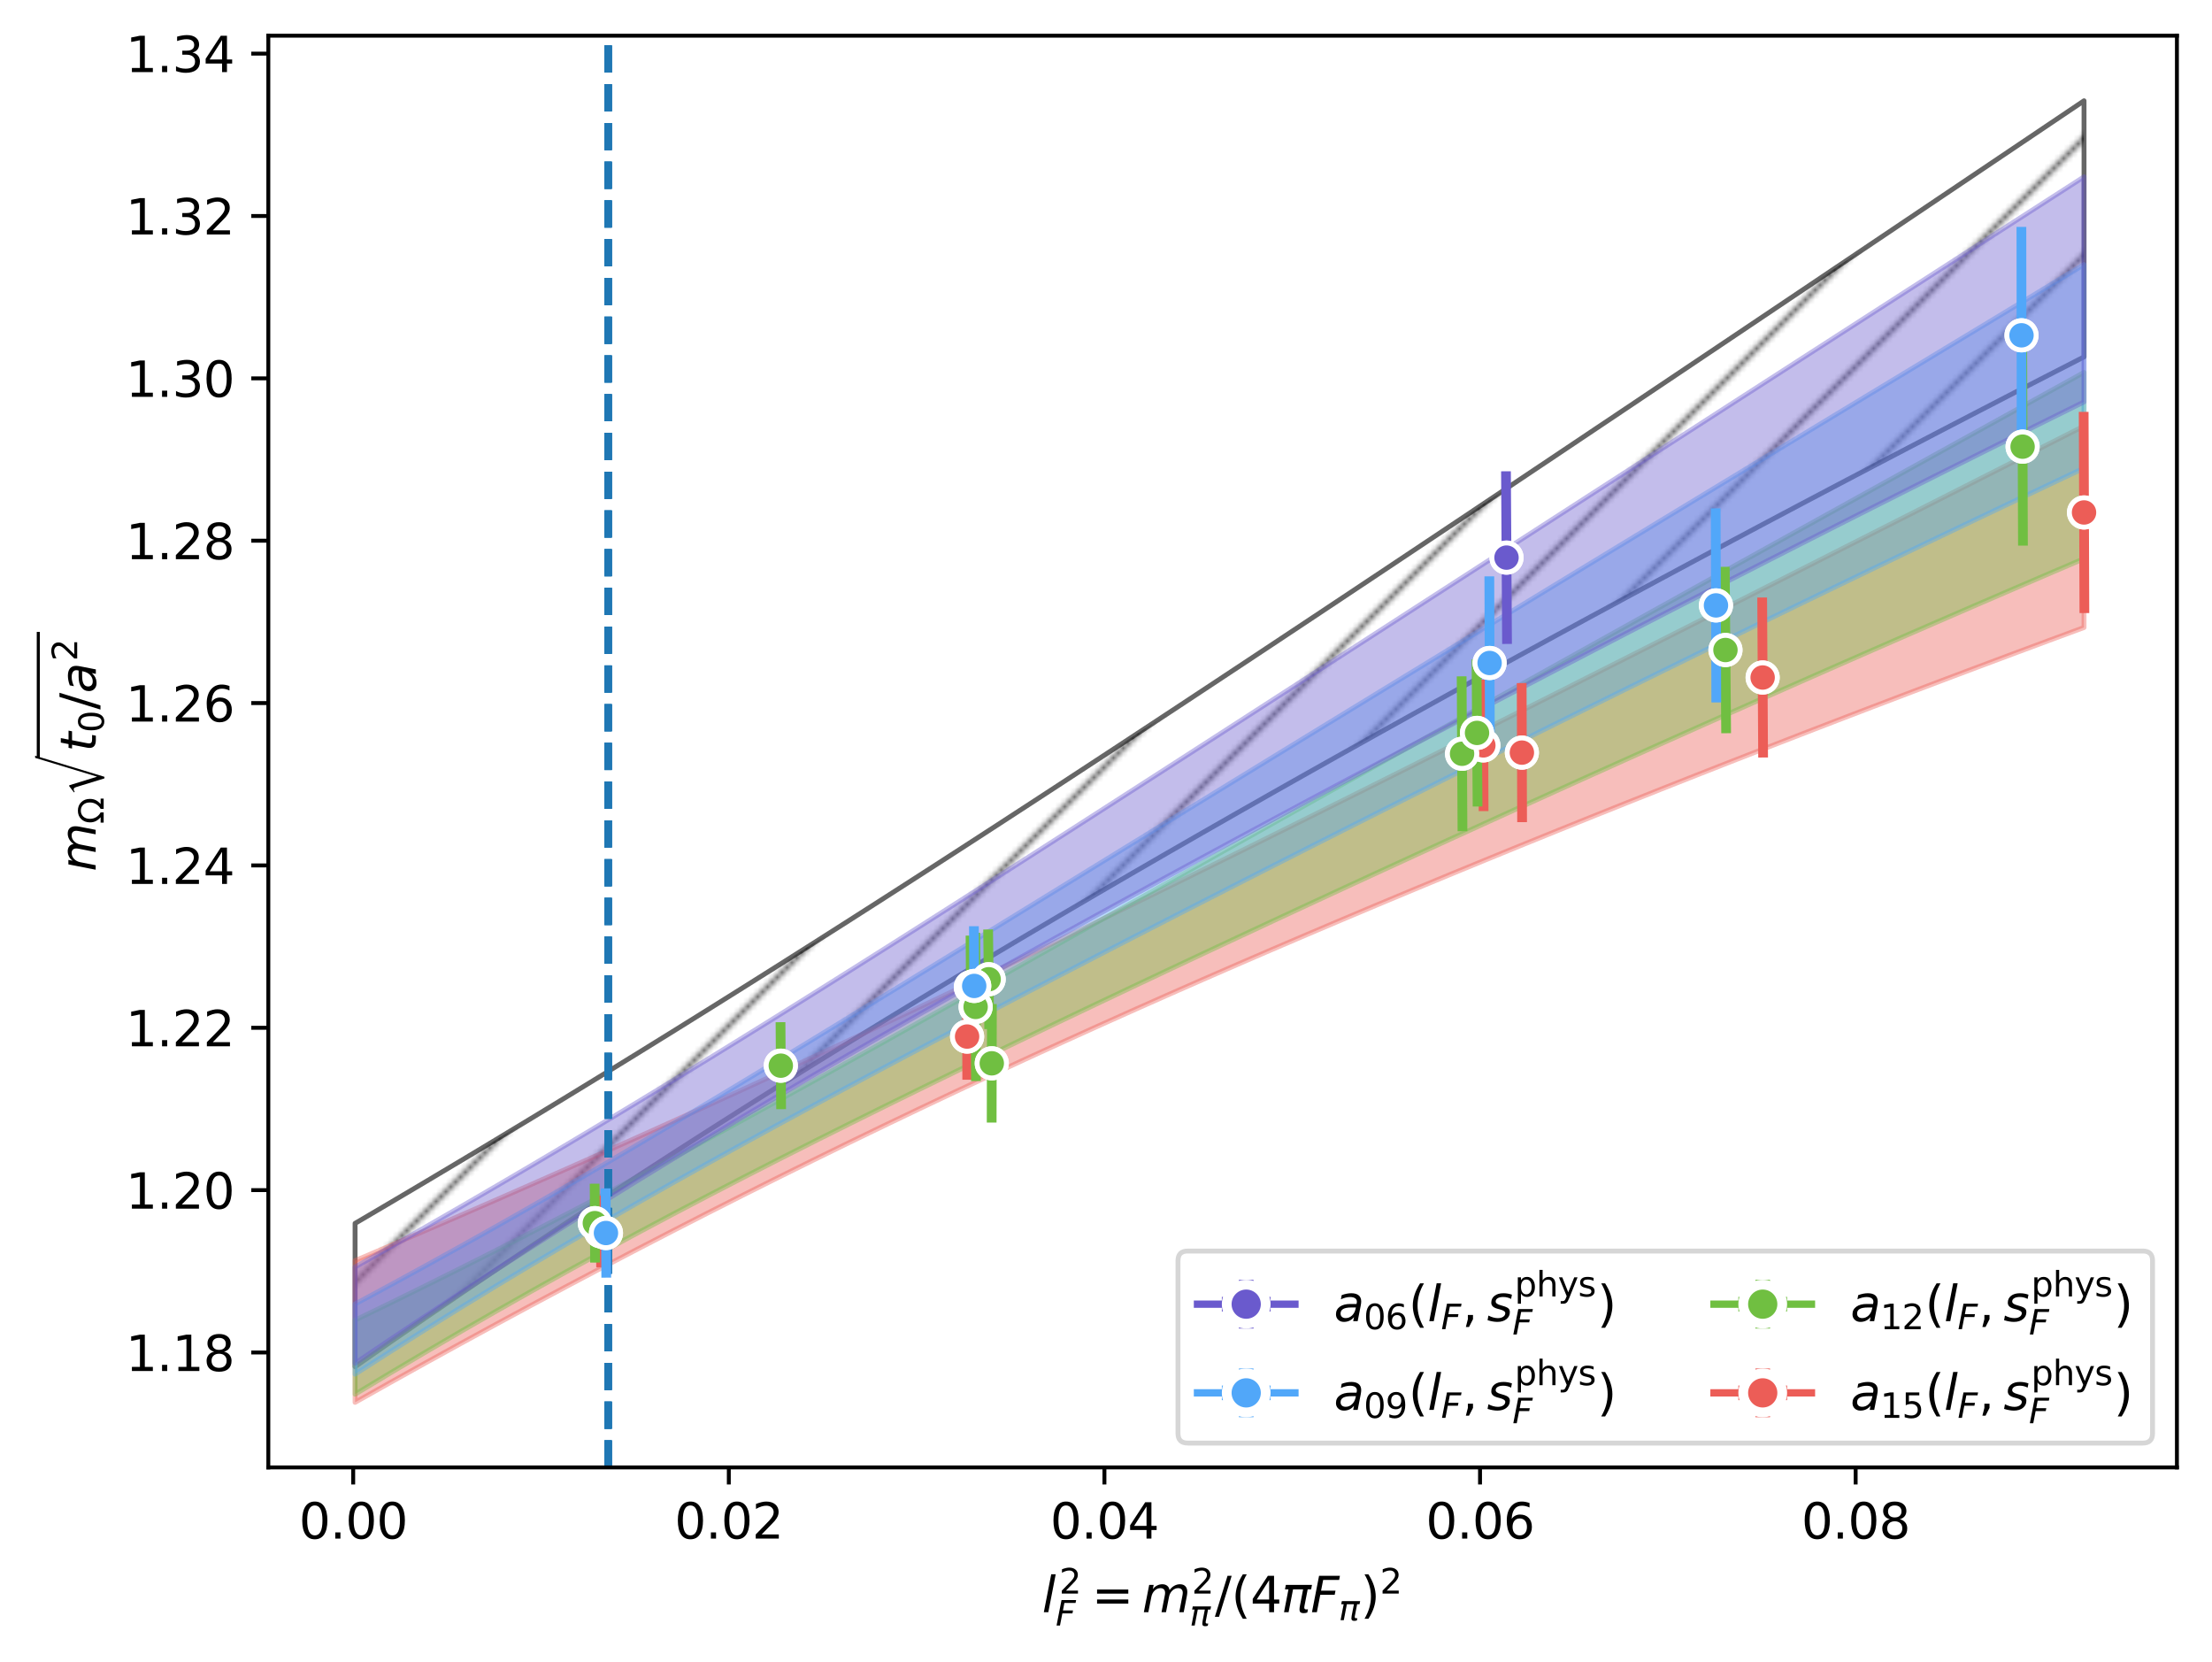 <?xml version="1.0" encoding="utf-8" standalone="no"?>
<!DOCTYPE svg PUBLIC "-//W3C//DTD SVG 1.1//EN"
  "http://www.w3.org/Graphics/SVG/1.1/DTD/svg11.dtd">
<svg xmlns:xlink="http://www.w3.org/1999/xlink" width="453.946pt" height="340.962pt" viewBox="0 0 453.946 340.962" xmlns="http://www.w3.org/2000/svg" version="1.1">
 <defs>
  <style type="text/css">*{stroke-linejoin: round; stroke-linecap: butt}</style>
 </defs>
 <g id="figure_1">
  <g id="patch_1">
   <path d="M 0 340.962 
L 453.946 340.962 
L 453.946 0 
L 0 0 
z
" style="fill: #ffffff"/>
  </g>
  <g id="axes_1">
   <g id="patch_2">
    <path d="M 55.066 301.084 
L 446.746 301.084 
L 446.746 7.324 
L 55.066 7.324 
z
" style="fill: #ffffff"/>
   </g>
   <g id="PolyCollection_1">
    <path d="M 72.869 251.009 
L 72.869 280.415 
L 80.11 275.368 
L 87.352 270.37 
L 94.593 265.42 
L 101.834 260.515 
L 109.075 255.655 
L 116.316 250.84 
L 123.557 246.069 
L 130.798 241.342 
L 138.039 236.658 
L 145.28 232.016 
L 152.522 227.417 
L 159.763 222.858 
L 167.004 218.339 
L 174.245 213.86 
L 181.486 209.418 
L 188.727 205.013 
L 195.968 200.643 
L 203.209 196.306 
L 210.451 192.003 
L 217.692 187.73 
L 224.933 183.487 
L 232.174 179.272 
L 239.415 175.085 
L 246.656 170.924 
L 253.897 166.788 
L 261.138 162.675 
L 268.379 158.586 
L 275.621 154.518 
L 282.862 150.472 
L 290.103 146.446 
L 297.344 142.44 
L 304.585 138.453 
L 311.826 134.485 
L 319.067 130.535 
L 326.308 126.602 
L 333.55 122.687 
L 340.791 118.788 
L 348.032 114.906 
L 355.273 111.04 
L 362.514 107.191 
L 369.755 103.356 
L 376.996 99.538 
L 384.237 95.734 
L 391.479 91.946 
L 398.72 88.173 
L 405.961 84.415 
L 413.202 80.671 
L 420.443 76.942 
L 427.684 73.228 
L 427.684 20.677 
L 427.684 20.677 
L 420.443 25.549 
L 413.202 30.42 
L 405.961 35.29 
L 398.72 40.158 
L 391.479 45.025 
L 384.237 49.89 
L 376.996 54.754 
L 369.755 59.617 
L 362.514 64.477 
L 355.273 69.336 
L 348.032 74.192 
L 340.791 79.046 
L 333.55 83.898 
L 326.308 88.746 
L 319.067 93.592 
L 311.826 98.434 
L 304.585 103.272 
L 297.344 108.105 
L 290.103 112.934 
L 282.862 117.757 
L 275.621 122.574 
L 268.379 127.384 
L 261.138 132.187 
L 253.897 136.981 
L 246.656 141.766 
L 239.415 146.541 
L 232.174 151.304 
L 224.933 156.055 
L 217.692 160.793 
L 210.451 165.516 
L 203.209 170.222 
L 195.968 174.912 
L 188.727 179.582 
L 181.486 184.233 
L 174.245 188.863 
L 167.004 193.47 
L 159.763 198.054 
L 152.522 202.614 
L 145.28 207.149 
L 138.039 211.657 
L 130.798 216.139 
L 123.557 220.595 
L 116.316 225.023 
L 109.075 229.424 
L 101.834 233.797 
L 94.593 238.142 
L 87.352 242.46 
L 80.11 246.749 
L 72.869 251.009 
z
" clip-path="url(#p876e24bfd4)" style="fill: url(#hf985876edb); stroke: #000000; stroke-opacity: 0.6"/>
   </g>
   <g id="PolyCollection_2">
    <defs>
     <path id="md602e98f7e" d="M 72.869 -82.308 
L 72.869 -53.231 
L 80.11 -57.307 
L 87.352 -61.338 
L 94.593 -65.326 
L 101.834 -69.273 
L 109.075 -73.179 
L 116.316 -77.045 
L 123.557 -80.871 
L 130.798 -84.657 
L 138.039 -88.402 
L 145.28 -92.107 
L 152.522 -95.772 
L 159.763 -99.396 
L 167.004 -102.98 
L 174.245 -106.523 
L 181.486 -110.027 
L 188.727 -113.492 
L 195.968 -116.918 
L 203.209 -120.306 
L 210.451 -123.657 
L 217.692 -126.973 
L 224.933 -130.254 
L 232.174 -133.502 
L 239.415 -136.717 
L 246.656 -139.902 
L 253.897 -143.057 
L 261.138 -146.184 
L 268.379 -149.284 
L 275.621 -152.358 
L 282.862 -155.407 
L 290.103 -158.432 
L 297.344 -161.433 
L 304.585 -164.413 
L 311.826 -167.372 
L 319.067 -170.309 
L 326.308 -173.227 
L 333.55 -176.125 
L 340.791 -179.005 
L 348.032 -181.866 
L 355.273 -184.709 
L 362.514 -187.534 
L 369.755 -190.342 
L 376.996 -193.133 
L 384.237 -195.907 
L 391.479 -198.665 
L 398.72 -201.406 
L 405.961 -204.131 
L 413.202 -206.84 
L 420.443 -209.534 
L 427.684 -212.211 
L 427.684 -253.555 
L 427.684 -253.555 
L 420.443 -249.881 
L 413.202 -246.208 
L 405.961 -242.535 
L 398.72 -238.863 
L 391.479 -235.192 
L 384.237 -231.522 
L 376.996 -227.852 
L 369.755 -224.184 
L 362.514 -220.517 
L 355.273 -216.852 
L 348.032 -213.189 
L 340.791 -209.528 
L 333.55 -205.87 
L 326.308 -202.215 
L 319.067 -198.563 
L 311.826 -194.916 
L 304.585 -191.273 
L 297.344 -187.635 
L 290.103 -184.003 
L 282.862 -180.378 
L 275.621 -176.761 
L 268.379 -173.153 
L 261.138 -169.554 
L 253.897 -165.965 
L 246.656 -162.389 
L 239.415 -158.825 
L 232.174 -155.276 
L 224.933 -151.742 
L 217.692 -148.225 
L 210.451 -144.725 
L 203.209 -141.244 
L 195.968 -137.783 
L 188.727 -134.343 
L 181.486 -130.924 
L 174.245 -127.527 
L 167.004 -124.152 
L 159.763 -120.8 
L 152.522 -117.471 
L 145.28 -114.164 
L 138.039 -110.88 
L 130.798 -107.618 
L 123.557 -104.379 
L 116.316 -101.161 
L 109.075 -97.965 
L 101.834 -94.79 
L 94.593 -91.637 
L 87.352 -88.505 
L 80.11 -85.395 
L 72.869 -82.308 
z
" style="stroke: #ec5d57; stroke-opacity: 0.4"/>
    </defs>
    <g clip-path="url(#p876e24bfd4)">
     <use xlink:href="#md602e98f7e" x="0" y="340.962" style="fill: #ec5d57; fill-opacity: 0.4; stroke: #ec5d57; stroke-opacity: 0.4"/>
    </g>
   </g>
   <g id="PolyCollection_3">
    <defs>
     <path id="m3846b948e8" d="M 72.869 -70.096 
L 72.869 -54.904 
L 80.11 -59.262 
L 87.352 -63.554 
L 94.593 -67.783 
L 101.834 -71.947 
L 109.075 -76.048 
L 116.316 -80.084 
L 123.557 -84.056 
L 130.798 -87.968 
L 138.039 -91.82 
L 145.28 -95.617 
L 152.522 -99.364 
L 159.763 -103.063 
L 167.004 -106.721 
L 174.245 -110.342 
L 181.486 -113.929 
L 188.727 -117.487 
L 195.968 -121.018 
L 203.209 -124.526 
L 210.451 -128.013 
L 217.692 -131.481 
L 224.933 -134.931 
L 232.174 -138.364 
L 239.415 -141.783 
L 246.656 -145.188 
L 253.897 -148.579 
L 261.138 -151.957 
L 268.379 -155.322 
L 275.621 -158.675 
L 282.862 -162.017 
L 290.103 -165.346 
L 297.344 -168.664 
L 304.585 -171.97 
L 311.826 -175.264 
L 319.067 -178.547 
L 326.308 -181.818 
L 333.55 -185.078 
L 340.791 -188.325 
L 348.032 -191.561 
L 355.273 -194.785 
L 362.514 -197.997 
L 369.755 -201.196 
L 376.996 -204.383 
L 384.237 -207.557 
L 391.479 -210.719 
L 398.72 -213.868 
L 405.961 -217.004 
L 413.202 -220.127 
L 420.443 -223.237 
L 427.684 -226.334 
L 427.684 -264.554 
L 427.684 -264.554 
L 420.443 -260.556 
L 413.202 -256.558 
L 405.961 -252.558 
L 398.72 -248.556 
L 391.479 -244.552 
L 384.237 -240.546 
L 376.996 -236.538 
L 369.755 -232.528 
L 362.514 -228.515 
L 355.273 -224.499 
L 348.032 -220.481 
L 340.791 -216.459 
L 333.55 -212.434 
L 326.308 -208.405 
L 319.067 -204.373 
L 311.826 -200.337 
L 304.585 -196.298 
L 297.344 -192.254 
L 290.103 -188.207 
L 282.862 -184.156 
L 275.621 -180.101 
L 268.379 -176.042 
L 261.138 -171.979 
L 253.897 -167.914 
L 246.656 -163.845 
L 239.415 -159.774 
L 232.174 -155.702 
L 224.933 -151.628 
L 217.692 -147.554 
L 210.451 -143.482 
L 203.209 -139.412 
L 195.968 -135.347 
L 188.727 -131.29 
L 181.486 -127.242 
L 174.245 -123.206 
L 167.004 -119.188 
L 159.763 -115.19 
L 152.522 -111.216 
L 145.28 -107.272 
L 138.039 -103.362 
L 130.798 -99.49 
L 123.557 -95.658 
L 116.316 -91.871 
L 109.075 -88.129 
L 101.834 -84.432 
L 94.593 -80.781 
L 87.352 -77.176 
L 80.11 -73.614 
L 72.869 -70.096 
z
" style="stroke: #70bf41; stroke-opacity: 0.4"/>
    </defs>
    <g clip-path="url(#p876e24bfd4)">
     <use xlink:href="#m3846b948e8" x="0" y="340.962" style="fill: #70bf41; fill-opacity: 0.4; stroke: #70bf41; stroke-opacity: 0.4"/>
    </g>
   </g>
   <g id="PolyCollection_4">
    <defs>
     <path id="m24c5310da4" d="M 72.869 -73.409 
L 72.869 -59.014 
L 80.11 -63.652 
L 87.352 -68.217 
L 94.593 -72.71 
L 101.834 -77.133 
L 109.075 -81.486 
L 116.316 -85.771 
L 123.557 -89.99 
L 130.798 -94.148 
L 138.039 -98.249 
L 145.28 -102.299 
L 152.522 -106.303 
L 159.763 -110.265 
L 167.004 -114.192 
L 174.245 -118.087 
L 181.486 -121.953 
L 188.727 -125.795 
L 195.968 -129.615 
L 203.209 -133.415 
L 210.451 -137.198 
L 217.692 -140.963 
L 224.933 -144.714 
L 232.174 -148.451 
L 239.415 -152.174 
L 246.656 -155.885 
L 253.897 -159.583 
L 261.138 -163.27 
L 268.379 -166.945 
L 275.621 -170.609 
L 282.862 -174.262 
L 290.103 -177.903 
L 297.344 -181.534 
L 304.585 -185.153 
L 311.826 -188.762 
L 319.067 -192.359 
L 326.308 -195.945 
L 333.55 -199.52 
L 340.791 -203.083 
L 348.032 -206.635 
L 355.273 -210.175 
L 362.514 -213.704 
L 369.755 -217.221 
L 376.996 -220.725 
L 384.237 -224.218 
L 391.479 -227.698 
L 398.72 -231.166 
L 405.961 -234.621 
L 413.202 -238.064 
L 420.443 -241.494 
L 427.684 -244.911 
L 427.684 -286.672 
L 427.684 -286.672 
L 420.443 -282.301 
L 413.202 -277.93 
L 405.961 -273.558 
L 398.72 -269.184 
L 391.479 -264.808 
L 384.237 -260.431 
L 376.996 -256.051 
L 369.755 -251.67 
L 362.514 -247.285 
L 355.273 -242.899 
L 348.032 -238.509 
L 340.791 -234.117 
L 333.55 -229.722 
L 326.308 -225.323 
L 319.067 -220.921 
L 311.826 -216.515 
L 304.585 -212.106 
L 297.344 -207.692 
L 290.103 -203.275 
L 282.862 -198.854 
L 275.621 -194.429 
L 268.379 -190 
L 261.138 -185.568 
L 253.897 -181.131 
L 246.656 -176.691 
L 239.415 -172.248 
L 232.174 -167.802 
L 224.933 -163.354 
L 217.692 -158.904 
L 210.451 -154.454 
L 203.209 -150.004 
L 195.968 -145.557 
L 188.727 -141.113 
L 181.486 -136.676 
L 174.245 -132.247 
L 167.004 -127.83 
L 159.763 -123.428 
L 152.522 -119.046 
L 145.28 -114.689 
L 138.039 -110.361 
L 130.798 -106.068 
L 123.557 -101.814 
L 116.316 -97.605 
L 109.075 -93.443 
L 101.834 -89.332 
L 94.593 -85.273 
L 87.352 -81.266 
L 80.11 -77.311 
L 72.869 -73.409 
z
" style="stroke: #51a7f9; stroke-opacity: 0.4"/>
    </defs>
    <g clip-path="url(#p876e24bfd4)">
     <use xlink:href="#m24c5310da4" x="0" y="340.962" style="fill: #51a7f9; fill-opacity: 0.4; stroke: #51a7f9; stroke-opacity: 0.4"/>
    </g>
   </g>
   <g id="PolyCollection_5">
    <defs>
     <path id="m25c8fdaf6e" d="M 72.869 -80.997 
L 72.869 -61.258 
L 80.11 -66.143 
L 87.352 -70.967 
L 94.593 -75.734 
L 101.834 -80.444 
L 109.075 -85.097 
L 116.316 -89.693 
L 123.557 -94.233 
L 130.798 -98.719 
L 138.039 -103.151 
L 145.28 -107.532 
L 152.522 -111.864 
L 159.763 -116.15 
L 167.004 -120.392 
L 174.245 -124.594 
L 181.486 -128.759 
L 188.727 -132.889 
L 195.968 -136.987 
L 203.209 -141.056 
L 210.451 -145.097 
L 217.692 -149.114 
L 224.933 -153.107 
L 232.174 -157.079 
L 239.415 -161.03 
L 246.656 -164.963 
L 253.897 -168.877 
L 261.138 -172.774 
L 268.379 -176.654 
L 275.621 -180.519 
L 282.862 -184.369 
L 290.103 -188.204 
L 297.344 -192.024 
L 304.585 -195.83 
L 311.826 -199.622 
L 319.067 -203.401 
L 326.308 -207.166 
L 333.55 -210.918 
L 340.791 -214.657 
L 348.032 -218.383 
L 355.273 -222.095 
L 362.514 -225.794 
L 369.755 -229.481 
L 376.996 -233.154 
L 384.237 -236.814 
L 391.479 -240.462 
L 398.72 -244.096 
L 405.961 -247.717 
L 413.202 -251.325 
L 420.443 -254.92 
L 427.684 -258.501 
L 427.684 -304.69 
L 427.684 -304.69 
L 420.443 -300.03 
L 413.202 -295.371 
L 405.961 -290.71 
L 398.72 -286.049 
L 391.479 -281.388 
L 384.237 -276.726 
L 376.996 -272.062 
L 369.755 -267.398 
L 362.514 -262.733 
L 355.273 -258.067 
L 348.032 -253.4 
L 340.791 -248.732 
L 333.55 -244.063 
L 326.308 -239.392 
L 319.067 -234.721 
L 311.826 -230.049 
L 304.585 -225.376 
L 297.344 -220.702 
L 290.103 -216.028 
L 282.862 -211.354 
L 275.621 -206.68 
L 268.379 -202.006 
L 261.138 -197.334 
L 253.897 -192.663 
L 246.656 -187.994 
L 239.415 -183.329 
L 232.174 -178.667 
L 224.933 -174.011 
L 217.692 -169.361 
L 210.451 -164.719 
L 203.209 -160.087 
L 195.968 -155.466 
L 188.727 -150.859 
L 181.486 -146.269 
L 174.245 -141.698 
L 167.004 -137.148 
L 159.763 -132.622 
L 152.522 -128.124 
L 145.28 -123.656 
L 138.039 -119.221 
L 130.798 -114.821 
L 123.557 -110.457 
L 116.316 -106.131 
L 109.075 -101.844 
L 101.834 -97.596 
L 94.593 -93.388 
L 87.352 -89.218 
L 80.11 -85.088 
L 72.869 -80.997 
z
" style="stroke: #6a5acd; stroke-opacity: 0.4"/>
    </defs>
    <g clip-path="url(#p876e24bfd4)">
     <use xlink:href="#m25c8fdaf6e" x="0" y="340.962" style="fill: #6a5acd; fill-opacity: 0.4; stroke: #6a5acd; stroke-opacity: 0.4"/>
    </g>
   </g>
   <g id="matplotlib.axis_1">
    <g id="xtick_1">
     <g id="line2d_1">
      <defs>
       <path id="m2becd02d51" d="M 0 0 
L 0 3.5 
" style="stroke: #000000; stroke-width: 0.8"/>
      </defs>
      <g>
       <use xlink:href="#m2becd02d51" x="72.484" y="301.084" style="stroke: #000000; stroke-width: 0.8"/>
      </g>
     </g>
     <g id="text_1">
      <!-- 0.00 -->
      <g transform="translate(61.351 315.683) scale(0.1 -0.1)">
       <defs>
        <path id="DejaVuSans-30" d="M 2034 4250 
Q 1547 4250 1301 3770 
Q 1056 3291 1056 2328 
Q 1056 1369 1301 889 
Q 1547 409 2034 409 
Q 2525 409 2770 889 
Q 3016 1369 3016 2328 
Q 3016 3291 2770 3770 
Q 2525 4250 2034 4250 
z
M 2034 4750 
Q 2819 4750 3233 4129 
Q 3647 3509 3647 2328 
Q 3647 1150 3233 529 
Q 2819 -91 2034 -91 
Q 1250 -91 836 529 
Q 422 1150 422 2328 
Q 422 3509 836 4129 
Q 1250 4750 2034 4750 
z
" transform="scale(0.016)"/>
        <path id="DejaVuSans-2e" d="M 684 794 
L 1344 794 
L 1344 0 
L 684 0 
L 684 794 
z
" transform="scale(0.016)"/>
       </defs>
       <use xlink:href="#DejaVuSans-30"/>
       <use xlink:href="#DejaVuSans-2e" x="63.623"/>
       <use xlink:href="#DejaVuSans-30" x="95.41"/>
       <use xlink:href="#DejaVuSans-30" x="159.033"/>
      </g>
     </g>
    </g>
    <g id="xtick_2">
     <g id="line2d_2">
      <g>
       <use xlink:href="#m2becd02d51" x="149.567" y="301.084" style="stroke: #000000; stroke-width: 0.8"/>
      </g>
     </g>
     <g id="text_2">
      <!-- 0.02 -->
      <g transform="translate(138.434 315.683) scale(0.1 -0.1)">
       <defs>
        <path id="DejaVuSans-32" d="M 1228 531 
L 3431 531 
L 3431 0 
L 469 0 
L 469 531 
Q 828 903 1448 1529 
Q 2069 2156 2228 2338 
Q 2531 2678 2651 2914 
Q 2772 3150 2772 3378 
Q 2772 3750 2511 3984 
Q 2250 4219 1831 4219 
Q 1534 4219 1204 4116 
Q 875 4013 500 3803 
L 500 4441 
Q 881 4594 1212 4672 
Q 1544 4750 1819 4750 
Q 2544 4750 2975 4387 
Q 3406 4025 3406 3419 
Q 3406 3131 3298 2873 
Q 3191 2616 2906 2266 
Q 2828 2175 2409 1742 
Q 1991 1309 1228 531 
z
" transform="scale(0.016)"/>
       </defs>
       <use xlink:href="#DejaVuSans-30"/>
       <use xlink:href="#DejaVuSans-2e" x="63.623"/>
       <use xlink:href="#DejaVuSans-30" x="95.41"/>
       <use xlink:href="#DejaVuSans-32" x="159.033"/>
      </g>
     </g>
    </g>
    <g id="xtick_3">
     <g id="line2d_3">
      <g>
       <use xlink:href="#m2becd02d51" x="226.65" y="301.084" style="stroke: #000000; stroke-width: 0.8"/>
      </g>
     </g>
     <g id="text_3">
      <!-- 0.04 -->
      <g transform="translate(215.517 315.683) scale(0.1 -0.1)">
       <defs>
        <path id="DejaVuSans-34" d="M 2419 4116 
L 825 1625 
L 2419 1625 
L 2419 4116 
z
M 2253 4666 
L 3047 4666 
L 3047 1625 
L 3713 1625 
L 3713 1100 
L 3047 1100 
L 3047 0 
L 2419 0 
L 2419 1100 
L 313 1100 
L 313 1709 
L 2253 4666 
z
" transform="scale(0.016)"/>
       </defs>
       <use xlink:href="#DejaVuSans-30"/>
       <use xlink:href="#DejaVuSans-2e" x="63.623"/>
       <use xlink:href="#DejaVuSans-30" x="95.41"/>
       <use xlink:href="#DejaVuSans-34" x="159.033"/>
      </g>
     </g>
    </g>
    <g id="xtick_4">
     <g id="line2d_4">
      <g>
       <use xlink:href="#m2becd02d51" x="303.732" y="301.084" style="stroke: #000000; stroke-width: 0.8"/>
      </g>
     </g>
     <g id="text_4">
      <!-- 0.06 -->
      <g transform="translate(292.6 315.683) scale(0.1 -0.1)">
       <defs>
        <path id="DejaVuSans-36" d="M 2113 2584 
Q 1688 2584 1439 2293 
Q 1191 2003 1191 1497 
Q 1191 994 1439 701 
Q 1688 409 2113 409 
Q 2538 409 2786 701 
Q 3034 994 3034 1497 
Q 3034 2003 2786 2293 
Q 2538 2584 2113 2584 
z
M 3366 4563 
L 3366 3988 
Q 3128 4100 2886 4159 
Q 2644 4219 2406 4219 
Q 1781 4219 1451 3797 
Q 1122 3375 1075 2522 
Q 1259 2794 1537 2939 
Q 1816 3084 2150 3084 
Q 2853 3084 3261 2657 
Q 3669 2231 3669 1497 
Q 3669 778 3244 343 
Q 2819 -91 2113 -91 
Q 1303 -91 875 529 
Q 447 1150 447 2328 
Q 447 3434 972 4092 
Q 1497 4750 2381 4750 
Q 2619 4750 2861 4703 
Q 3103 4656 3366 4563 
z
" transform="scale(0.016)"/>
       </defs>
       <use xlink:href="#DejaVuSans-30"/>
       <use xlink:href="#DejaVuSans-2e" x="63.623"/>
       <use xlink:href="#DejaVuSans-30" x="95.41"/>
       <use xlink:href="#DejaVuSans-36" x="159.033"/>
      </g>
     </g>
    </g>
    <g id="xtick_5">
     <g id="line2d_5">
      <g>
       <use xlink:href="#m2becd02d51" x="380.815" y="301.084" style="stroke: #000000; stroke-width: 0.8"/>
      </g>
     </g>
     <g id="text_5">
      <!-- 0.08 -->
      <g transform="translate(369.683 315.683) scale(0.1 -0.1)">
       <defs>
        <path id="DejaVuSans-38" d="M 2034 2216 
Q 1584 2216 1326 1975 
Q 1069 1734 1069 1313 
Q 1069 891 1326 650 
Q 1584 409 2034 409 
Q 2484 409 2743 651 
Q 3003 894 3003 1313 
Q 3003 1734 2745 1975 
Q 2488 2216 2034 2216 
z
M 1403 2484 
Q 997 2584 770 2862 
Q 544 3141 544 3541 
Q 544 4100 942 4425 
Q 1341 4750 2034 4750 
Q 2731 4750 3128 4425 
Q 3525 4100 3525 3541 
Q 3525 3141 3298 2862 
Q 3072 2584 2669 2484 
Q 3125 2378 3379 2068 
Q 3634 1759 3634 1313 
Q 3634 634 3220 271 
Q 2806 -91 2034 -91 
Q 1263 -91 848 271 
Q 434 634 434 1313 
Q 434 1759 690 2068 
Q 947 2378 1403 2484 
z
M 1172 3481 
Q 1172 3119 1398 2916 
Q 1625 2713 2034 2713 
Q 2441 2713 2670 2916 
Q 2900 3119 2900 3481 
Q 2900 3844 2670 4047 
Q 2441 4250 2034 4250 
Q 1625 4250 1398 4047 
Q 1172 3844 1172 3481 
z
" transform="scale(0.016)"/>
       </defs>
       <use xlink:href="#DejaVuSans-30"/>
       <use xlink:href="#DejaVuSans-2e" x="63.623"/>
       <use xlink:href="#DejaVuSans-30" x="95.41"/>
       <use xlink:href="#DejaVuSans-38" x="159.033"/>
      </g>
     </g>
    </g>
    <g id="text_6">
     <!-- $l^2_F = m_\pi^2 / (4 \pi F_\pi)^2$ -->
     <g transform="translate(213.856 330.862) scale(0.1 -0.1)">
      <defs>
       <path id="DejaVuSans-Oblique-6c" d="M 1172 4863 
L 1747 4863 
L 800 0 
L 225 0 
L 1172 4863 
z
" transform="scale(0.016)"/>
       <path id="DejaVuSans-Oblique-46" d="M 1081 4666 
L 3756 4666 
L 3653 4134 
L 1606 4134 
L 1338 2759 
L 3188 2759 
L 3084 2228 
L 1234 2228 
L 800 0 
L 172 0 
L 1081 4666 
z
" transform="scale(0.016)"/>
       <path id="DejaVuSans-3d" d="M 678 2906 
L 4684 2906 
L 4684 2381 
L 678 2381 
L 678 2906 
z
M 678 1631 
L 4684 1631 
L 4684 1100 
L 678 1100 
L 678 1631 
z
" transform="scale(0.016)"/>
       <path id="DejaVuSans-Oblique-6d" d="M 5747 2113 
L 5338 0 
L 4763 0 
L 5166 2094 
Q 5191 2228 5203 2325 
Q 5216 2422 5216 2491 
Q 5216 2772 5059 2928 
Q 4903 3084 4622 3084 
Q 4203 3084 3875 2770 
Q 3547 2456 3450 1953 
L 3066 0 
L 2491 0 
L 2900 2094 
Q 2925 2209 2937 2307 
Q 2950 2406 2950 2484 
Q 2950 2769 2794 2926 
Q 2638 3084 2363 3084 
Q 1938 3084 1609 2770 
Q 1281 2456 1184 1953 
L 800 0 
L 225 0 
L 909 3500 
L 1484 3500 
L 1375 2956 
Q 1609 3263 1923 3423 
Q 2238 3584 2597 3584 
Q 2978 3584 3223 3384 
Q 3469 3184 3519 2828 
Q 3781 3197 4126 3390 
Q 4472 3584 4856 3584 
Q 5306 3584 5551 3325 
Q 5797 3066 5797 2591 
Q 5797 2488 5784 2364 
Q 5772 2241 5747 2113 
z
" transform="scale(0.016)"/>
       <path id="DejaVuSans-Oblique-3c0" d="M 584 3500 
L 3938 3500 
L 3825 2925 
L 3384 2925 
L 2966 775 
Q 2922 550 2981 450 
Q 3038 353 3209 353 
Q 3256 353 3325 363 
Q 3397 369 3419 372 
L 3338 -44 
Q 3222 -84 3103 -103 
Q 2981 -122 2866 -122 
Q 2491 -122 2388 81 
Q 2284 288 2391 838 
L 2797 2925 
L 1506 2925 
L 938 0 
L 350 0 
L 919 2925 
L 472 2925 
L 584 3500 
z
" transform="scale(0.016)"/>
       <path id="DejaVuSans-2f" d="M 1625 4666 
L 2156 4666 
L 531 -594 
L 0 -594 
L 1625 4666 
z
" transform="scale(0.016)"/>
       <path id="DejaVuSans-28" d="M 1984 4856 
Q 1566 4138 1362 3434 
Q 1159 2731 1159 2009 
Q 1159 1288 1364 580 
Q 1569 -128 1984 -844 
L 1484 -844 
Q 1016 -109 783 600 
Q 550 1309 550 2009 
Q 550 2706 781 3412 
Q 1013 4119 1484 4856 
L 1984 4856 
z
" transform="scale(0.016)"/>
       <path id="DejaVuSans-29" d="M 513 4856 
L 1013 4856 
Q 1481 4119 1714 3412 
Q 1947 2706 1947 2009 
Q 1947 1309 1714 600 
Q 1481 -109 1013 -844 
L 513 -844 
Q 928 -128 1133 580 
Q 1338 1288 1338 2009 
Q 1338 2731 1133 3434 
Q 928 4138 513 4856 
z
" transform="scale(0.016)"/>
      </defs>
      <use xlink:href="#DejaVuSans-Oblique-6c" transform="translate(0 0.766)"/>
      <use xlink:href="#DejaVuSans-32" transform="translate(35.231 39.047) scale(0.7)"/>
      <use xlink:href="#DejaVuSans-Oblique-46" transform="translate(27.783 -26.578) scale(0.7)"/>
      <use xlink:href="#DejaVuSans-3d" transform="translate(101.984 0.766)"/>
      <use xlink:href="#DejaVuSans-Oblique-6d" transform="translate(205.255 0.766)"/>
      <use xlink:href="#DejaVuSans-32" transform="translate(307.317 39.047) scale(0.7)"/>
      <use xlink:href="#DejaVuSans-Oblique-3c0" transform="translate(302.667 -26.578) scale(0.7)"/>
      <use xlink:href="#DejaVuSans-2f" transform="translate(354.588 0.766)"/>
      <use xlink:href="#DejaVuSans-28" transform="translate(388.279 0.766)"/>
      <use xlink:href="#DejaVuSans-34" transform="translate(427.293 0.766)"/>
      <use xlink:href="#DejaVuSans-Oblique-3c0" transform="translate(490.916 0.766)"/>
      <use xlink:href="#DejaVuSans-Oblique-46" transform="translate(551.121 0.766)"/>
      <use xlink:href="#DejaVuSans-Oblique-3c0" transform="translate(608.641 -15.641) scale(0.7)"/>
      <use xlink:href="#DejaVuSans-29" transform="translate(653.519 0.766)"/>
      <use xlink:href="#DejaVuSans-32" transform="translate(693.489 39.047) scale(0.7)"/>
     </g>
    </g>
   </g>
   <g id="matplotlib.axis_2">
    <g id="ytick_1">
     <g id="line2d_6">
      <defs>
       <path id="m8cafbac841" d="M 0 0 
L -3.5 0 
" style="stroke: #000000; stroke-width: 0.8"/>
      </defs>
      <g>
       <use xlink:href="#m8cafbac841" x="55.066" y="277.505" style="stroke: #000000; stroke-width: 0.8"/>
      </g>
     </g>
     <g id="text_7">
      <!-- 1.18 -->
      <g transform="translate(25.8 281.304) scale(0.1 -0.1)">
       <defs>
        <path id="DejaVuSans-31" d="M 794 531 
L 1825 531 
L 1825 4091 
L 703 3866 
L 703 4441 
L 1819 4666 
L 2450 4666 
L 2450 531 
L 3481 531 
L 3481 0 
L 794 0 
L 794 531 
z
" transform="scale(0.016)"/>
       </defs>
       <use xlink:href="#DejaVuSans-31"/>
       <use xlink:href="#DejaVuSans-2e" x="63.623"/>
       <use xlink:href="#DejaVuSans-31" x="95.41"/>
       <use xlink:href="#DejaVuSans-38" x="159.033"/>
      </g>
     </g>
    </g>
    <g id="ytick_2">
     <g id="line2d_7">
      <g>
       <use xlink:href="#m8cafbac841" x="55.066" y="244.192" style="stroke: #000000; stroke-width: 0.8"/>
      </g>
     </g>
     <g id="text_8">
      <!-- 1.20 -->
      <g transform="translate(25.8 247.991) scale(0.1 -0.1)">
       <use xlink:href="#DejaVuSans-31"/>
       <use xlink:href="#DejaVuSans-2e" x="63.623"/>
       <use xlink:href="#DejaVuSans-32" x="95.41"/>
       <use xlink:href="#DejaVuSans-30" x="159.033"/>
      </g>
     </g>
    </g>
    <g id="ytick_3">
     <g id="line2d_8">
      <g>
       <use xlink:href="#m8cafbac841" x="55.066" y="210.879" style="stroke: #000000; stroke-width: 0.8"/>
      </g>
     </g>
     <g id="text_9">
      <!-- 1.22 -->
      <g transform="translate(25.8 214.678) scale(0.1 -0.1)">
       <use xlink:href="#DejaVuSans-31"/>
       <use xlink:href="#DejaVuSans-2e" x="63.623"/>
       <use xlink:href="#DejaVuSans-32" x="95.41"/>
       <use xlink:href="#DejaVuSans-32" x="159.033"/>
      </g>
     </g>
    </g>
    <g id="ytick_4">
     <g id="line2d_9">
      <g>
       <use xlink:href="#m8cafbac841" x="55.066" y="177.565" style="stroke: #000000; stroke-width: 0.8"/>
      </g>
     </g>
     <g id="text_10">
      <!-- 1.24 -->
      <g transform="translate(25.8 181.365) scale(0.1 -0.1)">
       <use xlink:href="#DejaVuSans-31"/>
       <use xlink:href="#DejaVuSans-2e" x="63.623"/>
       <use xlink:href="#DejaVuSans-32" x="95.41"/>
       <use xlink:href="#DejaVuSans-34" x="159.033"/>
      </g>
     </g>
    </g>
    <g id="ytick_5">
     <g id="line2d_10">
      <g>
       <use xlink:href="#m8cafbac841" x="55.066" y="144.252" style="stroke: #000000; stroke-width: 0.8"/>
      </g>
     </g>
     <g id="text_11">
      <!-- 1.26 -->
      <g transform="translate(25.8 148.051) scale(0.1 -0.1)">
       <use xlink:href="#DejaVuSans-31"/>
       <use xlink:href="#DejaVuSans-2e" x="63.623"/>
       <use xlink:href="#DejaVuSans-32" x="95.41"/>
       <use xlink:href="#DejaVuSans-36" x="159.033"/>
      </g>
     </g>
    </g>
    <g id="ytick_6">
     <g id="line2d_11">
      <g>
       <use xlink:href="#m8cafbac841" x="55.066" y="110.939" style="stroke: #000000; stroke-width: 0.8"/>
      </g>
     </g>
     <g id="text_12">
      <!-- 1.28 -->
      <g transform="translate(25.8 114.738) scale(0.1 -0.1)">
       <use xlink:href="#DejaVuSans-31"/>
       <use xlink:href="#DejaVuSans-2e" x="63.623"/>
       <use xlink:href="#DejaVuSans-32" x="95.41"/>
       <use xlink:href="#DejaVuSans-38" x="159.033"/>
      </g>
     </g>
    </g>
    <g id="ytick_7">
     <g id="line2d_12">
      <g>
       <use xlink:href="#m8cafbac841" x="55.066" y="77.626" style="stroke: #000000; stroke-width: 0.8"/>
      </g>
     </g>
     <g id="text_13">
      <!-- 1.30 -->
      <g transform="translate(25.8 81.425) scale(0.1 -0.1)">
       <defs>
        <path id="DejaVuSans-33" d="M 2597 2516 
Q 3050 2419 3304 2112 
Q 3559 1806 3559 1356 
Q 3559 666 3084 287 
Q 2609 -91 1734 -91 
Q 1441 -91 1130 -33 
Q 819 25 488 141 
L 488 750 
Q 750 597 1062 519 
Q 1375 441 1716 441 
Q 2309 441 2620 675 
Q 2931 909 2931 1356 
Q 2931 1769 2642 2001 
Q 2353 2234 1838 2234 
L 1294 2234 
L 1294 2753 
L 1863 2753 
Q 2328 2753 2575 2939 
Q 2822 3125 2822 3475 
Q 2822 3834 2567 4026 
Q 2313 4219 1838 4219 
Q 1578 4219 1281 4162 
Q 984 4106 628 3988 
L 628 4550 
Q 988 4650 1302 4700 
Q 1616 4750 1894 4750 
Q 2613 4750 3031 4423 
Q 3450 4097 3450 3541 
Q 3450 3153 3228 2886 
Q 3006 2619 2597 2516 
z
" transform="scale(0.016)"/>
       </defs>
       <use xlink:href="#DejaVuSans-31"/>
       <use xlink:href="#DejaVuSans-2e" x="63.623"/>
       <use xlink:href="#DejaVuSans-33" x="95.41"/>
       <use xlink:href="#DejaVuSans-30" x="159.033"/>
      </g>
     </g>
    </g>
    <g id="ytick_8">
     <g id="line2d_13">
      <g>
       <use xlink:href="#m8cafbac841" x="55.066" y="44.312" style="stroke: #000000; stroke-width: 0.8"/>
      </g>
     </g>
     <g id="text_14">
      <!-- 1.32 -->
      <g transform="translate(25.8 48.112) scale(0.1 -0.1)">
       <use xlink:href="#DejaVuSans-31"/>
       <use xlink:href="#DejaVuSans-2e" x="63.623"/>
       <use xlink:href="#DejaVuSans-33" x="95.41"/>
       <use xlink:href="#DejaVuSans-32" x="159.033"/>
      </g>
     </g>
    </g>
    <g id="ytick_9">
     <g id="line2d_14">
      <g>
       <use xlink:href="#m8cafbac841" x="55.066" y="10.999" style="stroke: #000000; stroke-width: 0.8"/>
      </g>
     </g>
     <g id="text_15">
      <!-- 1.34 -->
      <g transform="translate(25.8 14.798) scale(0.1 -0.1)">
       <use xlink:href="#DejaVuSans-31"/>
       <use xlink:href="#DejaVuSans-2e" x="63.623"/>
       <use xlink:href="#DejaVuSans-33" x="95.41"/>
       <use xlink:href="#DejaVuSans-34" x="159.033"/>
      </g>
     </g>
    </g>
    <g id="text_16">
     <!-- $m_\Omega \sqrt{t_0 / a^2}$ -->
     <g transform="translate(19.72 178.804) rotate(-90) scale(0.1 -0.1)">
      <defs>
       <path id="DejaVuSans-3a9" d="M 4647 556 
L 4647 0 
L 2772 0 
L 2772 556 
Q 3325 859 3634 1378 
Q 3944 1897 3944 2528 
Q 3944 3278 3531 3731 
Q 3119 4184 2444 4184 
Q 1769 4184 1355 3729 
Q 941 3275 941 2528 
Q 941 1897 1250 1378 
Q 1563 859 2119 556 
L 2119 0 
L 244 0 
L 244 556 
L 1241 556 
Q 747 991 519 1456 
Q 294 1922 294 2497 
Q 294 3491 894 4106 
Q 1491 4722 2444 4722 
Q 3391 4722 3994 4106 
Q 4594 3494 4594 2528 
Q 4594 1922 4372 1459 
Q 4150 997 3647 556 
L 4647 556 
z
" transform="scale(0.016)"/>
       <path id="STIXSizeOneSym-Regular-221a" d="M 6970 9933 
L 3373 -1888 
L 3104 -1888 
L 1626 2918 
Q 1555 3149 1465 3251 
Q 1376 3354 1229 3354 
Q 1011 3354 794 3181 
L 717 3309 
L 1766 4115 
L 1926 4115 
L 3379 -602 
L 3405 -602 
L 6605 9933 
L 6970 9933 
z
" transform="scale(0.016)"/>
       <path id="DejaVuSans-Oblique-74" d="M 2706 3500 
L 2619 3053 
L 1472 3053 
L 1100 1153 
Q 1081 1047 1072 975 
Q 1063 903 1063 863 
Q 1063 663 1183 572 
Q 1303 481 1569 481 
L 2150 481 
L 2053 0 
L 1503 0 
Q 991 0 739 200 
Q 488 400 488 806 
Q 488 878 497 964 
Q 506 1050 525 1153 
L 897 3053 
L 409 3053 
L 500 3500 
L 978 3500 
L 1172 4494 
L 1747 4494 
L 1556 3500 
L 2706 3500 
z
" transform="scale(0.016)"/>
       <path id="DejaVuSans-Oblique-61" d="M 3438 1997 
L 3047 0 
L 2472 0 
L 2578 531 
Q 2325 219 2001 64 
Q 1678 -91 1281 -91 
Q 834 -91 548 182 
Q 263 456 263 884 
Q 263 1497 752 1853 
Q 1241 2209 2100 2209 
L 2900 2209 
L 2931 2363 
Q 2938 2388 2941 2417 
Q 2944 2447 2944 2509 
Q 2944 2788 2717 2942 
Q 2491 3097 2081 3097 
Q 1800 3097 1504 3025 
Q 1209 2953 897 2809 
L 997 3341 
Q 1322 3463 1633 3523 
Q 1944 3584 2234 3584 
Q 2853 3584 3176 3315 
Q 3500 3047 3500 2534 
Q 3500 2431 3484 2292 
Q 3469 2153 3438 1997 
z
M 2816 1759 
L 2241 1759 
Q 1534 1759 1195 1570 
Q 856 1381 856 984 
Q 856 709 1029 553 
Q 1203 397 1509 397 
Q 1978 397 2328 733 
Q 2678 1069 2791 1631 
L 2816 1759 
z
" transform="scale(0.016)"/>
      </defs>
      <use xlink:href="#DejaVuSans-Oblique-6d" transform="translate(0 0.87)"/>
      <use xlink:href="#DejaVuSans-3a9" transform="translate(97.412 -15.536) scale(0.7)"/>
      <use xlink:href="#STIXSizeOneSym-Regular-221a" transform="translate(153.638 5.594) scale(0.752)"/>
      <use xlink:href="#DejaVuSans-Oblique-74" transform="translate(245.677 0.516)"/>
      <use xlink:href="#DejaVuSans-30" transform="translate(284.886 -15.891) scale(0.7)"/>
      <use xlink:href="#DejaVuSans-2f" transform="translate(332.156 0.516)"/>
      <use xlink:href="#DejaVuSans-Oblique-61" transform="translate(365.848 0.516)"/>
      <use xlink:href="#DejaVuSans-32" transform="translate(431.777 38.797) scale(0.7)"/>
      <path d="M 233.177 115.5 
L 233.177 121.75 
L 491.548 121.75 
L 491.548 115.5 
L 233.177 115.5 
z
"/>
     </g>
    </g>
   </g>
   <g id="line2d_15">
    <path d="M 124.802 301.084 
L 124.802 7.324 
" clip-path="url(#p876e24bfd4)" style="fill: none; stroke-dasharray: 5.55,2.4; stroke-dashoffset: 0; stroke: #1f77b4; stroke-width: 1.5"/>
   </g>
   <g id="line2d_16">
    <path d="M 124.802 301.084 
L 124.802 7.324 
" clip-path="url(#p876e24bfd4)" style="fill: none; stroke-dasharray: 5.55,2.4; stroke-dashoffset: 0; stroke: #1f77b4; stroke-width: 1.5"/>
   </g>
   <g id="line2d_17">
    <path d="M 124.802 301.084 
L 124.802 7.324 
" clip-path="url(#p876e24bfd4)" style="fill: none; stroke-dasharray: 5.55,2.4; stroke-dashoffset: 0; stroke: #1f77b4; stroke-width: 1.5"/>
   </g>
   <g id="line2d_18">
    <path d="M 124.802 301.084 
L 124.802 7.324 
" clip-path="url(#p876e24bfd4)" style="fill: none; stroke-dasharray: 5.55,2.4; stroke-dashoffset: 0; stroke: #1f77b4; stroke-width: 1.5"/>
   </g>
   <g id="line2d_19">
    <path d="M 124.802 301.084 
L 124.802 7.324 
" clip-path="url(#p876e24bfd4)" style="fill: none; stroke-dasharray: 5.55,2.4; stroke-dashoffset: 0; stroke: #1f77b4; stroke-width: 1.5"/>
   </g>
   <g id="line2d_20">
    <path d="M 428.942 105.144 
L 426.426 105.145 
" clip-path="url(#p876e24bfd4)" style="fill: none; stroke: #ec5d57; stroke-width: 2; stroke-linecap: square"/>
   </g>
   <g id="line2d_21">
    <path d="M 427.613 85.504 
L 427.755 124.785 
" clip-path="url(#p876e24bfd4)" style="fill: none; stroke: #ec5d57; stroke-width: 2; stroke-linecap: square"/>
   </g>
   <g id="line2d_22">
    <path d="M 362.809 139.008 
L 360.647 139.011 
" clip-path="url(#p876e24bfd4)" style="fill: none; stroke: #ec5d57; stroke-width: 2; stroke-linecap: square"/>
   </g>
   <g id="line2d_23">
    <path d="M 361.637 123.596 
L 361.819 154.423 
" clip-path="url(#p876e24bfd4)" style="fill: none; stroke: #ec5d57; stroke-width: 2; stroke-linecap: square"/>
   </g>
   <g id="line2d_24">
    <path d="M 305.307 152.936 
L 303.521 152.937 
" clip-path="url(#p876e24bfd4)" style="fill: none; stroke: #ec5d57; stroke-width: 2; stroke-linecap: square"/>
   </g>
   <g id="line2d_25">
    <path d="M 304.367 140.453 
L 304.46 165.42 
" clip-path="url(#p876e24bfd4)" style="fill: none; stroke: #ec5d57; stroke-width: 2; stroke-linecap: square"/>
   </g>
   <g id="line2d_26">
    <path d="M 312.981 154.418 
L 311.662 154.419 
" clip-path="url(#p876e24bfd4)" style="fill: none; stroke: #ec5d57; stroke-width: 2; stroke-linecap: square"/>
   </g>
   <g id="line2d_27">
    <path d="M 312.281 141.149 
L 312.362 167.688 
" clip-path="url(#p876e24bfd4)" style="fill: none; stroke: #ec5d57; stroke-width: 2; stroke-linecap: square"/>
   </g>
   <g id="line2d_28">
    <path d="M 198.891 212.678 
L 198.044 212.678 
" clip-path="url(#p876e24bfd4)" style="fill: none; stroke: #ec5d57; stroke-width: 2; stroke-linecap: square"/>
   </g>
   <g id="line2d_29">
    <path d="M 198.442 204.82 
L 198.493 220.536 
" clip-path="url(#p876e24bfd4)" style="fill: none; stroke: #ec5d57; stroke-width: 2; stroke-linecap: square"/>
   </g>
   <g id="line2d_30">
    <path d="M 123.506 252.651 
L 123.16 252.652 
" clip-path="url(#p876e24bfd4)" style="fill: none; stroke: #ec5d57; stroke-width: 2; stroke-linecap: square"/>
   </g>
   <g id="line2d_31">
    <path d="M 123.308 246.297 
L 123.358 259.006 
" clip-path="url(#p876e24bfd4)" style="fill: none; stroke: #ec5d57; stroke-width: 2; stroke-linecap: square"/>
   </g>
   <g id="line2d_32">
    <path d="M 416.249 91.642 
L 413.905 91.643 
" clip-path="url(#p876e24bfd4)" style="fill: none; stroke: #70bf41; stroke-width: 2; stroke-linecap: square"/>
   </g>
   <g id="line2d_33">
    <path d="M 415.01 72.335 
L 415.144 110.95 
" clip-path="url(#p876e24bfd4)" style="fill: none; stroke: #70bf41; stroke-width: 2; stroke-linecap: square"/>
   </g>
   <g id="line2d_34">
    <path d="M 355.512 133.366 
L 352.681 133.37 
" clip-path="url(#p876e24bfd4)" style="fill: none; stroke: #70bf41; stroke-width: 2; stroke-linecap: square"/>
   </g>
   <g id="line2d_35">
    <path d="M 353.963 117.297 
L 354.23 149.439 
" clip-path="url(#p876e24bfd4)" style="fill: none; stroke: #70bf41; stroke-width: 2; stroke-linecap: square"/>
   </g>
   <g id="line2d_36">
    <path d="M 300.929 154.654 
L 299.158 154.656 
" clip-path="url(#p876e24bfd4)" style="fill: none; stroke: #70bf41; stroke-width: 2; stroke-linecap: square"/>
   </g>
   <g id="line2d_37">
    <path d="M 299.963 139.767 
L 300.124 169.543 
" clip-path="url(#p876e24bfd4)" style="fill: none; stroke: #70bf41; stroke-width: 2; stroke-linecap: square"/>
   </g>
   <g id="line2d_38">
    <path d="M 304.058 150.375 
L 302.175 150.377 
" clip-path="url(#p876e24bfd4)" style="fill: none; stroke: #70bf41; stroke-width: 2; stroke-linecap: square"/>
   </g>
   <g id="line2d_39">
    <path d="M 303.013 136.275 
L 303.22 164.476 
" clip-path="url(#p876e24bfd4)" style="fill: none; stroke: #70bf41; stroke-width: 2; stroke-linecap: square"/>
   </g>
   <g id="line2d_40">
    <path d="M 204.161 218.168 
L 202.904 218.167 
" clip-path="url(#p876e24bfd4)" style="fill: none; stroke: #70bf41; stroke-width: 2; stroke-linecap: square"/>
   </g>
   <g id="line2d_41">
    <path d="M 203.554 207.009 
L 203.511 229.326 
" clip-path="url(#p876e24bfd4)" style="fill: none; stroke: #70bf41; stroke-width: 2; stroke-linecap: square"/>
   </g>
   <g id="line2d_42">
    <path d="M 203.631 200.921 
L 202.154 200.924 
" clip-path="url(#p876e24bfd4)" style="fill: none; stroke: #70bf41; stroke-width: 2; stroke-linecap: square"/>
   </g>
   <g id="line2d_43">
    <path d="M 202.794 191.707 
L 202.991 210.138 
" clip-path="url(#p876e24bfd4)" style="fill: none; stroke: #70bf41; stroke-width: 2; stroke-linecap: square"/>
   </g>
   <g id="line2d_44">
    <path d="M 199.824 202.556 
L 198.658 202.558 
" clip-path="url(#p876e24bfd4)" style="fill: none; stroke: #70bf41; stroke-width: 2; stroke-linecap: square"/>
   </g>
   <g id="line2d_45">
    <path d="M 199.18 192.958 
L 199.301 212.156 
" clip-path="url(#p876e24bfd4)" style="fill: none; stroke: #70bf41; stroke-width: 2; stroke-linecap: square"/>
   </g>
   <g id="line2d_46">
    <path d="M 200.797 206.596 
L 199.639 206.597 
" clip-path="url(#p876e24bfd4)" style="fill: none; stroke: #70bf41; stroke-width: 2; stroke-linecap: square"/>
   </g>
   <g id="line2d_47">
    <path d="M 200.156 192.382 
L 200.281 220.811 
" clip-path="url(#p876e24bfd4)" style="fill: none; stroke: #70bf41; stroke-width: 2; stroke-linecap: square"/>
   </g>
   <g id="line2d_48">
    <path d="M 160.593 218.652 
L 159.882 218.653 
" clip-path="url(#p876e24bfd4)" style="fill: none; stroke: #70bf41; stroke-width: 2; stroke-linecap: square"/>
   </g>
   <g id="line2d_49">
    <path d="M 160.182 210.728 
L 160.294 226.576 
" clip-path="url(#p876e24bfd4)" style="fill: none; stroke: #70bf41; stroke-width: 2; stroke-linecap: square"/>
   </g>
   <g id="line2d_50">
    <path d="M 122.361 250.959 
L 121.784 250.959 
" clip-path="url(#p876e24bfd4)" style="fill: none; stroke: #70bf41; stroke-width: 2; stroke-linecap: square"/>
   </g>
   <g id="line2d_51">
    <path d="M 122.034 243.869 
L 122.111 258.049 
" clip-path="url(#p876e24bfd4)" style="fill: none; stroke: #70bf41; stroke-width: 2; stroke-linecap: square"/>
   </g>
   <g id="line2d_52">
    <path d="M 416.081 68.798 
L 413.625 68.798 
" clip-path="url(#p876e24bfd4)" style="fill: none; stroke: #51a7f9; stroke-width: 2; stroke-linecap: square"/>
   </g>
   <g id="line2d_53">
    <path d="M 414.832 47.555 
L 414.874 90.041 
" clip-path="url(#p876e24bfd4)" style="fill: none; stroke: #51a7f9; stroke-width: 2; stroke-linecap: square"/>
   </g>
   <g id="line2d_54">
    <path d="M 353.366 124.214 
L 350.938 124.216 
" clip-path="url(#p876e24bfd4)" style="fill: none; stroke: #51a7f9; stroke-width: 2; stroke-linecap: square"/>
   </g>
   <g id="line2d_55">
    <path d="M 352.094 105.304 
L 352.21 143.126 
" clip-path="url(#p876e24bfd4)" style="fill: none; stroke: #51a7f9; stroke-width: 2; stroke-linecap: square"/>
   </g>
   <g id="line2d_56">
    <path d="M 306.556 136.028 
L 304.839 136.029 
" clip-path="url(#p876e24bfd4)" style="fill: none; stroke: #51a7f9; stroke-width: 2; stroke-linecap: square"/>
   </g>
   <g id="line2d_57">
    <path d="M 305.643 119.256 
L 305.752 152.801 
" clip-path="url(#p876e24bfd4)" style="fill: none; stroke: #51a7f9; stroke-width: 2; stroke-linecap: square"/>
   </g>
   <g id="line2d_58">
    <path d="M 200.447 202.292 
L 199.407 202.293 
" clip-path="url(#p876e24bfd4)" style="fill: none; stroke: #51a7f9; stroke-width: 2; stroke-linecap: square"/>
   </g>
   <g id="line2d_59">
    <path d="M 199.873 191.039 
L 199.981 213.546 
" clip-path="url(#p876e24bfd4)" style="fill: none; stroke: #51a7f9; stroke-width: 2; stroke-linecap: square"/>
   </g>
   <g id="line2d_60">
    <path d="M 124.641 252.986 
L 124.07 252.987 
" clip-path="url(#p876e24bfd4)" style="fill: none; stroke: #51a7f9; stroke-width: 2; stroke-linecap: square"/>
   </g>
   <g id="line2d_61">
    <path d="M 124.3 244.829 
L 124.411 261.144 
" clip-path="url(#p876e24bfd4)" style="fill: none; stroke: #51a7f9; stroke-width: 2; stroke-linecap: square"/>
   </g>
   <g id="line2d_62">
    <path d="M 310.504 114.408 
L 307.825 114.411 
" clip-path="url(#p876e24bfd4)" style="fill: none; stroke: #6a5acd; stroke-width: 2; stroke-linecap: square"/>
   </g>
   <g id="line2d_63">
    <path d="M 309.063 97.698 
L 309.267 131.12 
" clip-path="url(#p876e24bfd4)" style="fill: none; stroke: #6a5acd; stroke-width: 2; stroke-linecap: square"/>
   </g>
   <g id="LineCollection_1"/>
   <g id="LineCollection_2"/>
   <g id="LineCollection_3"/>
   <g id="LineCollection_4"/>
   <g id="LineCollection_5"/>
   <g id="LineCollection_6"/>
   <g id="LineCollection_7"/>
   <g id="LineCollection_8"/>
   <g id="line2d_64"/>
   <g id="line2d_65"/>
   <g id="line2d_66"/>
   <g id="line2d_67"/>
   <g id="patch_3">
    <path d="M 55.066 301.084 
L 55.066 7.324 
" style="fill: none; stroke: #000000; stroke-width: 0.8; stroke-linejoin: miter; stroke-linecap: square"/>
   </g>
   <g id="patch_4">
    <path d="M 446.746 301.084 
L 446.746 7.324 
" style="fill: none; stroke: #000000; stroke-width: 0.8; stroke-linejoin: miter; stroke-linecap: square"/>
   </g>
   <g id="patch_5">
    <path d="M 55.066 301.084 
L 446.746 301.084 
" style="fill: none; stroke: #000000; stroke-width: 0.8; stroke-linejoin: miter; stroke-linecap: square"/>
   </g>
   <g id="patch_6">
    <path d="M 55.066 7.324 
L 446.746 7.324 
" style="fill: none; stroke: #000000; stroke-width: 0.8; stroke-linejoin: miter; stroke-linecap: square"/>
   </g>
   <g id="line2d_68">
    <path d="M 427.684 105.145 
" clip-path="url(#p876e24bfd4)" style="fill: none; stroke: #ec5d57; stroke-width: 1.5; stroke-linecap: square"/>
    <defs>
     <path id="m7e2be8e7ab" d="M 0 3 
C 0.796 3 1.559 2.684 2.121 2.121 
C 2.684 1.559 3 0.796 3 0 
C 3 -0.796 2.684 -1.559 2.121 -2.121 
C 1.559 -2.684 0.796 -3 0 -3 
C -0.796 -3 -1.559 -2.684 -2.121 -2.121 
C -2.684 -1.559 -3 -0.796 -3 0 
C -3 0.796 -2.684 1.559 -2.121 2.121 
C -1.559 2.684 -0.796 3 0 3 
z
" style="stroke: #ffffff"/>
    </defs>
    <g clip-path="url(#p876e24bfd4)">
     <use xlink:href="#m7e2be8e7ab" x="427.684" y="105.145" style="fill: #ec5d57; stroke: #ffffff"/>
    </g>
   </g>
   <g id="line2d_69">
    <path d="M 427.684 105.145 
" clip-path="url(#p876e24bfd4)" style="fill: none; stroke: #ec5d57; stroke-width: 1.5; stroke-linecap: square"/>
    <g clip-path="url(#p876e24bfd4)">
     <use xlink:href="#m7e2be8e7ab" x="427.684" y="105.145" style="fill: #ec5d57; stroke: #ffffff"/>
    </g>
   </g>
   <g id="line2d_70">
    <path d="M 361.728 139.009 
" clip-path="url(#p876e24bfd4)" style="fill: none; stroke: #ec5d57; stroke-width: 1.5; stroke-linecap: square"/>
    <g clip-path="url(#p876e24bfd4)">
     <use xlink:href="#m7e2be8e7ab" x="361.728" y="139.009" style="fill: #ec5d57; stroke: #ffffff"/>
    </g>
   </g>
   <g id="line2d_71">
    <path d="M 361.728 139.009 
" clip-path="url(#p876e24bfd4)" style="fill: none; stroke: #ec5d57; stroke-width: 1.5; stroke-linecap: square"/>
    <g clip-path="url(#p876e24bfd4)">
     <use xlink:href="#m7e2be8e7ab" x="361.728" y="139.009" style="fill: #ec5d57; stroke: #ffffff"/>
    </g>
   </g>
   <g id="line2d_72">
    <path d="M 304.414 152.936 
" clip-path="url(#p876e24bfd4)" style="fill: none; stroke: #ec5d57; stroke-width: 1.5; stroke-linecap: square"/>
    <g clip-path="url(#p876e24bfd4)">
     <use xlink:href="#m7e2be8e7ab" x="304.414" y="152.936" style="fill: #ec5d57; stroke: #ffffff"/>
    </g>
   </g>
   <g id="line2d_73">
    <path d="M 304.414 152.936 
" clip-path="url(#p876e24bfd4)" style="fill: none; stroke: #ec5d57; stroke-width: 1.5; stroke-linecap: square"/>
    <g clip-path="url(#p876e24bfd4)">
     <use xlink:href="#m7e2be8e7ab" x="304.414" y="152.936" style="fill: #ec5d57; stroke: #ffffff"/>
    </g>
   </g>
   <g id="line2d_74">
    <path d="M 312.321 154.419 
" clip-path="url(#p876e24bfd4)" style="fill: none; stroke: #ec5d57; stroke-width: 1.5; stroke-linecap: square"/>
    <g clip-path="url(#p876e24bfd4)">
     <use xlink:href="#m7e2be8e7ab" x="312.321" y="154.419" style="fill: #ec5d57; stroke: #ffffff"/>
    </g>
   </g>
   <g id="line2d_75">
    <path d="M 312.321 154.419 
" clip-path="url(#p876e24bfd4)" style="fill: none; stroke: #ec5d57; stroke-width: 1.5; stroke-linecap: square"/>
    <g clip-path="url(#p876e24bfd4)">
     <use xlink:href="#m7e2be8e7ab" x="312.321" y="154.419" style="fill: #ec5d57; stroke: #ffffff"/>
    </g>
   </g>
   <g id="line2d_76">
    <path d="M 198.468 212.678 
" clip-path="url(#p876e24bfd4)" style="fill: none; stroke: #ec5d57; stroke-width: 1.5; stroke-linecap: square"/>
    <g clip-path="url(#p876e24bfd4)">
     <use xlink:href="#m7e2be8e7ab" x="198.468" y="212.678" style="fill: #ec5d57; stroke: #ffffff"/>
    </g>
   </g>
   <g id="line2d_77">
    <path d="M 198.468 212.678 
" clip-path="url(#p876e24bfd4)" style="fill: none; stroke: #ec5d57; stroke-width: 1.5; stroke-linecap: square"/>
    <g clip-path="url(#p876e24bfd4)">
     <use xlink:href="#m7e2be8e7ab" x="198.468" y="212.678" style="fill: #ec5d57; stroke: #ffffff"/>
    </g>
   </g>
   <g id="line2d_78">
    <path d="M 123.333 252.651 
" clip-path="url(#p876e24bfd4)" style="fill: none; stroke: #ec5d57; stroke-width: 1.5; stroke-linecap: square"/>
    <g clip-path="url(#p876e24bfd4)">
     <use xlink:href="#m7e2be8e7ab" x="123.333" y="252.651" style="fill: #ec5d57; stroke: #ffffff"/>
    </g>
   </g>
   <g id="line2d_79">
    <path d="M 123.333 252.651 
" clip-path="url(#p876e24bfd4)" style="fill: none; stroke: #ec5d57; stroke-width: 1.5; stroke-linecap: square"/>
    <g clip-path="url(#p876e24bfd4)">
     <use xlink:href="#m7e2be8e7ab" x="123.333" y="252.651" style="fill: #ec5d57; stroke: #ffffff"/>
    </g>
   </g>
   <g id="line2d_80">
    <path d="M 415.077 91.643 
" clip-path="url(#p876e24bfd4)" style="fill: none; stroke: #70bf41; stroke-width: 1.5; stroke-linecap: square"/>
    <defs>
     <path id="m0c39f947c6" d="M 0 3 
C 0.796 3 1.559 2.684 2.121 2.121 
C 2.684 1.559 3 0.796 3 0 
C 3 -0.796 2.684 -1.559 2.121 -2.121 
C 1.559 -2.684 0.796 -3 0 -3 
C -0.796 -3 -1.559 -2.684 -2.121 -2.121 
C -2.684 -1.559 -3 -0.796 -3 0 
C -3 0.796 -2.684 1.559 -2.121 2.121 
C -1.559 2.684 -0.796 3 0 3 
z
" style="stroke: #ffffff"/>
    </defs>
    <g clip-path="url(#p876e24bfd4)">
     <use xlink:href="#m0c39f947c6" x="415.077" y="91.643" style="fill: #70bf41; stroke: #ffffff"/>
    </g>
   </g>
   <g id="line2d_81">
    <path d="M 415.077 91.643 
" clip-path="url(#p876e24bfd4)" style="fill: none; stroke: #70bf41; stroke-width: 1.5; stroke-linecap: square"/>
    <g clip-path="url(#p876e24bfd4)">
     <use xlink:href="#m0c39f947c6" x="415.077" y="91.643" style="fill: #70bf41; stroke: #ffffff"/>
    </g>
   </g>
   <g id="line2d_82">
    <path d="M 354.097 133.368 
" clip-path="url(#p876e24bfd4)" style="fill: none; stroke: #70bf41; stroke-width: 1.5; stroke-linecap: square"/>
    <g clip-path="url(#p876e24bfd4)">
     <use xlink:href="#m0c39f947c6" x="354.097" y="133.368" style="fill: #70bf41; stroke: #ffffff"/>
    </g>
   </g>
   <g id="line2d_83">
    <path d="M 354.097 133.368 
" clip-path="url(#p876e24bfd4)" style="fill: none; stroke: #70bf41; stroke-width: 1.5; stroke-linecap: square"/>
    <g clip-path="url(#p876e24bfd4)">
     <use xlink:href="#m0c39f947c6" x="354.097" y="133.368" style="fill: #70bf41; stroke: #ffffff"/>
    </g>
   </g>
   <g id="line2d_84">
    <path d="M 300.043 154.655 
" clip-path="url(#p876e24bfd4)" style="fill: none; stroke: #70bf41; stroke-width: 1.5; stroke-linecap: square"/>
    <g clip-path="url(#p876e24bfd4)">
     <use xlink:href="#m0c39f947c6" x="300.043" y="154.655" style="fill: #70bf41; stroke: #ffffff"/>
    </g>
   </g>
   <g id="line2d_85">
    <path d="M 300.043 154.655 
" clip-path="url(#p876e24bfd4)" style="fill: none; stroke: #70bf41; stroke-width: 1.5; stroke-linecap: square"/>
    <g clip-path="url(#p876e24bfd4)">
     <use xlink:href="#m0c39f947c6" x="300.043" y="154.655" style="fill: #70bf41; stroke: #ffffff"/>
    </g>
   </g>
   <g id="line2d_86">
    <path d="M 303.116 150.376 
" clip-path="url(#p876e24bfd4)" style="fill: none; stroke: #70bf41; stroke-width: 1.5; stroke-linecap: square"/>
    <g clip-path="url(#p876e24bfd4)">
     <use xlink:href="#m0c39f947c6" x="303.116" y="150.376" style="fill: #70bf41; stroke: #ffffff"/>
    </g>
   </g>
   <g id="line2d_87">
    <path d="M 303.116 150.376 
" clip-path="url(#p876e24bfd4)" style="fill: none; stroke: #70bf41; stroke-width: 1.5; stroke-linecap: square"/>
    <g clip-path="url(#p876e24bfd4)">
     <use xlink:href="#m0c39f947c6" x="303.116" y="150.376" style="fill: #70bf41; stroke: #ffffff"/>
    </g>
   </g>
   <g id="line2d_88">
    <path d="M 203.532 218.168 
" clip-path="url(#p876e24bfd4)" style="fill: none; stroke: #70bf41; stroke-width: 1.5; stroke-linecap: square"/>
    <g clip-path="url(#p876e24bfd4)">
     <use xlink:href="#m0c39f947c6" x="203.532" y="218.168" style="fill: #70bf41; stroke: #ffffff"/>
    </g>
   </g>
   <g id="line2d_89">
    <path d="M 203.532 218.168 
" clip-path="url(#p876e24bfd4)" style="fill: none; stroke: #70bf41; stroke-width: 1.5; stroke-linecap: square"/>
    <g clip-path="url(#p876e24bfd4)">
     <use xlink:href="#m0c39f947c6" x="203.532" y="218.168" style="fill: #70bf41; stroke: #ffffff"/>
    </g>
   </g>
   <g id="line2d_90">
    <path d="M 202.893 200.922 
" clip-path="url(#p876e24bfd4)" style="fill: none; stroke: #70bf41; stroke-width: 1.5; stroke-linecap: square"/>
    <g clip-path="url(#p876e24bfd4)">
     <use xlink:href="#m0c39f947c6" x="202.893" y="200.922" style="fill: #70bf41; stroke: #ffffff"/>
    </g>
   </g>
   <g id="line2d_91">
    <path d="M 202.893 200.922 
" clip-path="url(#p876e24bfd4)" style="fill: none; stroke: #70bf41; stroke-width: 1.5; stroke-linecap: square"/>
    <g clip-path="url(#p876e24bfd4)">
     <use xlink:href="#m0c39f947c6" x="202.893" y="200.922" style="fill: #70bf41; stroke: #ffffff"/>
    </g>
   </g>
   <g id="line2d_92">
    <path d="M 199.241 202.557 
" clip-path="url(#p876e24bfd4)" style="fill: none; stroke: #70bf41; stroke-width: 1.5; stroke-linecap: square"/>
    <g clip-path="url(#p876e24bfd4)">
     <use xlink:href="#m0c39f947c6" x="199.241" y="202.557" style="fill: #70bf41; stroke: #ffffff"/>
    </g>
   </g>
   <g id="line2d_93">
    <path d="M 199.241 202.557 
" clip-path="url(#p876e24bfd4)" style="fill: none; stroke: #70bf41; stroke-width: 1.5; stroke-linecap: square"/>
    <g clip-path="url(#p876e24bfd4)">
     <use xlink:href="#m0c39f947c6" x="199.241" y="202.557" style="fill: #70bf41; stroke: #ffffff"/>
    </g>
   </g>
   <g id="line2d_94">
    <path d="M 200.218 206.596 
" clip-path="url(#p876e24bfd4)" style="fill: none; stroke: #70bf41; stroke-width: 1.5; stroke-linecap: square"/>
    <g clip-path="url(#p876e24bfd4)">
     <use xlink:href="#m0c39f947c6" x="200.218" y="206.596" style="fill: #70bf41; stroke: #ffffff"/>
    </g>
   </g>
   <g id="line2d_95">
    <path d="M 200.218 206.596 
" clip-path="url(#p876e24bfd4)" style="fill: none; stroke: #70bf41; stroke-width: 1.5; stroke-linecap: square"/>
    <g clip-path="url(#p876e24bfd4)">
     <use xlink:href="#m0c39f947c6" x="200.218" y="206.596" style="fill: #70bf41; stroke: #ffffff"/>
    </g>
   </g>
   <g id="line2d_96">
    <path d="M 160.238 218.652 
" clip-path="url(#p876e24bfd4)" style="fill: none; stroke: #70bf41; stroke-width: 1.5; stroke-linecap: square"/>
    <g clip-path="url(#p876e24bfd4)">
     <use xlink:href="#m0c39f947c6" x="160.238" y="218.652" style="fill: #70bf41; stroke: #ffffff"/>
    </g>
   </g>
   <g id="line2d_97">
    <path d="M 160.238 218.652 
" clip-path="url(#p876e24bfd4)" style="fill: none; stroke: #70bf41; stroke-width: 1.5; stroke-linecap: square"/>
    <g clip-path="url(#p876e24bfd4)">
     <use xlink:href="#m0c39f947c6" x="160.238" y="218.652" style="fill: #70bf41; stroke: #ffffff"/>
    </g>
   </g>
   <g id="line2d_98">
    <path d="M 122.072 250.959 
" clip-path="url(#p876e24bfd4)" style="fill: none; stroke: #70bf41; stroke-width: 1.5; stroke-linecap: square"/>
    <g clip-path="url(#p876e24bfd4)">
     <use xlink:href="#m0c39f947c6" x="122.072" y="250.959" style="fill: #70bf41; stroke: #ffffff"/>
    </g>
   </g>
   <g id="line2d_99">
    <path d="M 122.072 250.959 
" clip-path="url(#p876e24bfd4)" style="fill: none; stroke: #70bf41; stroke-width: 1.5; stroke-linecap: square"/>
    <g clip-path="url(#p876e24bfd4)">
     <use xlink:href="#m0c39f947c6" x="122.072" y="250.959" style="fill: #70bf41; stroke: #ffffff"/>
    </g>
   </g>
   <g id="line2d_100">
    <path d="M 414.853 68.798 
" clip-path="url(#p876e24bfd4)" style="fill: none; stroke: #51a7f9; stroke-width: 1.5; stroke-linecap: square"/>
    <defs>
     <path id="md796302123" d="M 0 3 
C 0.796 3 1.559 2.684 2.121 2.121 
C 2.684 1.559 3 0.796 3 0 
C 3 -0.796 2.684 -1.559 2.121 -2.121 
C 1.559 -2.684 0.796 -3 0 -3 
C -0.796 -3 -1.559 -2.684 -2.121 -2.121 
C -2.684 -1.559 -3 -0.796 -3 0 
C -3 0.796 -2.684 1.559 -2.121 2.121 
C -1.559 2.684 -0.796 3 0 3 
z
" style="stroke: #ffffff"/>
    </defs>
    <g clip-path="url(#p876e24bfd4)">
     <use xlink:href="#md796302123" x="414.853" y="68.798" style="fill: #51a7f9; stroke: #ffffff"/>
    </g>
   </g>
   <g id="line2d_101">
    <path d="M 414.853 68.798 
" clip-path="url(#p876e24bfd4)" style="fill: none; stroke: #51a7f9; stroke-width: 1.5; stroke-linecap: square"/>
    <g clip-path="url(#p876e24bfd4)">
     <use xlink:href="#md796302123" x="414.853" y="68.798" style="fill: #51a7f9; stroke: #ffffff"/>
    </g>
   </g>
   <g id="line2d_102">
    <path d="M 352.152 124.215 
" clip-path="url(#p876e24bfd4)" style="fill: none; stroke: #51a7f9; stroke-width: 1.5; stroke-linecap: square"/>
    <g clip-path="url(#p876e24bfd4)">
     <use xlink:href="#md796302123" x="352.152" y="124.215" style="fill: #51a7f9; stroke: #ffffff"/>
    </g>
   </g>
   <g id="line2d_103">
    <path d="M 352.152 124.215 
" clip-path="url(#p876e24bfd4)" style="fill: none; stroke: #51a7f9; stroke-width: 1.5; stroke-linecap: square"/>
    <g clip-path="url(#p876e24bfd4)">
     <use xlink:href="#md796302123" x="352.152" y="124.215" style="fill: #51a7f9; stroke: #ffffff"/>
    </g>
   </g>
   <g id="line2d_104">
    <path d="M 305.697 136.028 
" clip-path="url(#p876e24bfd4)" style="fill: none; stroke: #51a7f9; stroke-width: 1.5; stroke-linecap: square"/>
    <g clip-path="url(#p876e24bfd4)">
     <use xlink:href="#md796302123" x="305.697" y="136.028" style="fill: #51a7f9; stroke: #ffffff"/>
    </g>
   </g>
   <g id="line2d_105">
    <path d="M 305.697 136.028 
" clip-path="url(#p876e24bfd4)" style="fill: none; stroke: #51a7f9; stroke-width: 1.5; stroke-linecap: square"/>
    <g clip-path="url(#p876e24bfd4)">
     <use xlink:href="#md796302123" x="305.697" y="136.028" style="fill: #51a7f9; stroke: #ffffff"/>
    </g>
   </g>
   <g id="line2d_106">
    <path d="M 199.927 202.292 
" clip-path="url(#p876e24bfd4)" style="fill: none; stroke: #51a7f9; stroke-width: 1.5; stroke-linecap: square"/>
    <g clip-path="url(#p876e24bfd4)">
     <use xlink:href="#md796302123" x="199.927" y="202.292" style="fill: #51a7f9; stroke: #ffffff"/>
    </g>
   </g>
   <g id="line2d_107">
    <path d="M 199.927 202.292 
" clip-path="url(#p876e24bfd4)" style="fill: none; stroke: #51a7f9; stroke-width: 1.5; stroke-linecap: square"/>
    <g clip-path="url(#p876e24bfd4)">
     <use xlink:href="#md796302123" x="199.927" y="202.292" style="fill: #51a7f9; stroke: #ffffff"/>
    </g>
   </g>
   <g id="line2d_108">
    <path d="M 124.355 252.987 
" clip-path="url(#p876e24bfd4)" style="fill: none; stroke: #51a7f9; stroke-width: 1.5; stroke-linecap: square"/>
    <g clip-path="url(#p876e24bfd4)">
     <use xlink:href="#md796302123" x="124.355" y="252.987" style="fill: #51a7f9; stroke: #ffffff"/>
    </g>
   </g>
   <g id="line2d_109">
    <path d="M 124.355 252.987 
" clip-path="url(#p876e24bfd4)" style="fill: none; stroke: #51a7f9; stroke-width: 1.5; stroke-linecap: square"/>
    <g clip-path="url(#p876e24bfd4)">
     <use xlink:href="#md796302123" x="124.355" y="252.987" style="fill: #51a7f9; stroke: #ffffff"/>
    </g>
   </g>
   <g id="line2d_110">
    <path d="M 309.165 114.409 
" clip-path="url(#p876e24bfd4)" style="fill: none; stroke: #6a5acd; stroke-width: 1.5; stroke-linecap: square"/>
    <defs>
     <path id="m3160231bff" d="M 0 3 
C 0.796 3 1.559 2.684 2.121 2.121 
C 2.684 1.559 3 0.796 3 0 
C 3 -0.796 2.684 -1.559 2.121 -2.121 
C 1.559 -2.684 0.796 -3 0 -3 
C -0.796 -3 -1.559 -2.684 -2.121 -2.121 
C -2.684 -1.559 -3 -0.796 -3 0 
C -3 0.796 -2.684 1.559 -2.121 2.121 
C -1.559 2.684 -0.796 3 0 3 
z
" style="stroke: #ffffff"/>
    </defs>
    <g clip-path="url(#p876e24bfd4)">
     <use xlink:href="#m3160231bff" x="309.165" y="114.409" style="fill: #6a5acd; stroke: #ffffff"/>
    </g>
   </g>
   <g id="line2d_111">
    <path d="M 309.165 114.409 
" clip-path="url(#p876e24bfd4)" style="fill: none; stroke: #6a5acd; stroke-width: 1.5; stroke-linecap: square"/>
    <g clip-path="url(#p876e24bfd4)">
     <use xlink:href="#m3160231bff" x="309.165" y="114.409" style="fill: #6a5acd; stroke: #ffffff"/>
    </g>
   </g>
   <g id="legend_1">
    <g id="patch_7">
     <path d="M 243.746 296.084 
L 439.746 296.084 
Q 441.746 296.084 441.746 294.084 
L 441.746 258.684 
Q 441.746 256.684 439.746 256.684 
L 243.746 256.684 
Q 241.746 256.684 241.746 258.684 
L 241.746 294.084 
Q 241.746 296.084 243.746 296.084 
z
" style="fill: #ffffff; opacity: 0.8; stroke: #cccccc; stroke-linejoin: miter"/>
    </g>
    <g id="LineCollection_9">
     <path d="M 250.746 267.584 
L 260.746 267.584 
" style="fill: none; stroke: #6a5acd; stroke-width: 3"/>
    </g>
    <g id="LineCollection_10">
     <path d="M 255.746 272.584 
L 255.746 262.584 
" style="fill: none; stroke: #6a5acd; stroke-width: 3"/>
    </g>
    <g id="line2d_112">
     <path d="M 245.746 267.584 
L 265.746 267.584 
" style="fill: none; stroke: #6a5acd; stroke-width: 1.5; stroke-linecap: square"/>
    </g>
    <g id="line2d_113">
     <defs>
      <path id="m6244079781" d="M 0 4 
C 1.061 4 2.078 3.579 2.828 2.828 
C 3.579 2.078 4 1.061 4 0 
C 4 -1.061 3.579 -2.078 2.828 -2.828 
C 2.078 -3.579 1.061 -4 0 -4 
C -1.061 -4 -2.078 -3.579 -2.828 -2.828 
C -3.579 -2.078 -4 -1.061 -4 0 
C -4 1.061 -3.579 2.078 -2.828 2.828 
C -2.078 3.579 -1.061 4 0 4 
z
" style="stroke: #ffffff; stroke-width: 2"/>
     </defs>
     <g>
      <use xlink:href="#m6244079781" x="255.746" y="267.584" style="fill: #6a5acd; stroke: #ffffff; stroke-width: 2"/>
     </g>
    </g>
    <g id="text_17">
     <!-- $a_{06}(l_F,s_F^{\rm phys})$ -->
     <g transform="translate(273.746 271.084) scale(0.1 -0.1)">
      <defs>
       <path id="DejaVuSans-2c" d="M 750 794 
L 1409 794 
L 1409 256 
L 897 -744 
L 494 -744 
L 750 256 
L 750 794 
z
" transform="scale(0.016)"/>
       <path id="DejaVuSans-Oblique-73" d="M 3200 3397 
L 3091 2853 
Q 2863 2978 2609 3040 
Q 2356 3103 2088 3103 
Q 1634 3103 1373 2948 
Q 1113 2794 1113 2528 
Q 1113 2219 1719 2053 
Q 1766 2041 1788 2034 
L 1972 1978 
Q 2547 1819 2739 1644 
Q 2931 1469 2931 1166 
Q 2931 609 2489 259 
Q 2047 -91 1331 -91 
Q 1053 -91 747 -37 
Q 441 16 72 128 
L 184 722 
Q 500 559 806 475 
Q 1113 391 1394 391 
Q 1816 391 2080 572 
Q 2344 753 2344 1031 
Q 2344 1331 1650 1516 
L 1591 1531 
L 1394 1581 
Q 956 1697 753 1886 
Q 550 2075 550 2369 
Q 550 2928 970 3256 
Q 1391 3584 2113 3584 
Q 2397 3584 2667 3537 
Q 2938 3491 3200 3397 
z
" transform="scale(0.016)"/>
       <path id="DejaVuSans-70" d="M 1159 525 
L 1159 -1331 
L 581 -1331 
L 581 3500 
L 1159 3500 
L 1159 2969 
Q 1341 3281 1617 3432 
Q 1894 3584 2278 3584 
Q 2916 3584 3314 3078 
Q 3713 2572 3713 1747 
Q 3713 922 3314 415 
Q 2916 -91 2278 -91 
Q 1894 -91 1617 61 
Q 1341 213 1159 525 
z
M 3116 1747 
Q 3116 2381 2855 2742 
Q 2594 3103 2138 3103 
Q 1681 3103 1420 2742 
Q 1159 2381 1159 1747 
Q 1159 1113 1420 752 
Q 1681 391 2138 391 
Q 2594 391 2855 752 
Q 3116 1113 3116 1747 
z
" transform="scale(0.016)"/>
       <path id="DejaVuSans-68" d="M 3513 2113 
L 3513 0 
L 2938 0 
L 2938 2094 
Q 2938 2591 2744 2837 
Q 2550 3084 2163 3084 
Q 1697 3084 1428 2787 
Q 1159 2491 1159 1978 
L 1159 0 
L 581 0 
L 581 4863 
L 1159 4863 
L 1159 2956 
Q 1366 3272 1645 3428 
Q 1925 3584 2291 3584 
Q 2894 3584 3203 3211 
Q 3513 2838 3513 2113 
z
" transform="scale(0.016)"/>
       <path id="DejaVuSans-79" d="M 2059 -325 
Q 1816 -950 1584 -1140 
Q 1353 -1331 966 -1331 
L 506 -1331 
L 506 -850 
L 844 -850 
Q 1081 -850 1212 -737 
Q 1344 -625 1503 -206 
L 1606 56 
L 191 3500 
L 800 3500 
L 1894 763 
L 2988 3500 
L 3597 3500 
L 2059 -325 
z
" transform="scale(0.016)"/>
       <path id="DejaVuSans-73" d="M 2834 3397 
L 2834 2853 
Q 2591 2978 2328 3040 
Q 2066 3103 1784 3103 
Q 1356 3103 1142 2972 
Q 928 2841 928 2578 
Q 928 2378 1081 2264 
Q 1234 2150 1697 2047 
L 1894 2003 
Q 2506 1872 2764 1633 
Q 3022 1394 3022 966 
Q 3022 478 2636 193 
Q 2250 -91 1575 -91 
Q 1294 -91 989 -36 
Q 684 19 347 128 
L 347 722 
Q 666 556 975 473 
Q 1284 391 1588 391 
Q 1994 391 2212 530 
Q 2431 669 2431 922 
Q 2431 1156 2273 1281 
Q 2116 1406 1581 1522 
L 1381 1569 
Q 847 1681 609 1914 
Q 372 2147 372 2553 
Q 372 3047 722 3315 
Q 1072 3584 1716 3584 
Q 2034 3584 2315 3537 
Q 2597 3491 2834 3397 
z
" transform="scale(0.016)"/>
      </defs>
      <use xlink:href="#DejaVuSans-Oblique-61" transform="translate(0 0.062)"/>
      <use xlink:href="#DejaVuSans-30" transform="translate(61.279 -16.344) scale(0.7)"/>
      <use xlink:href="#DejaVuSans-36" transform="translate(105.815 -16.344) scale(0.7)"/>
      <use xlink:href="#DejaVuSans-28" transform="translate(153.086 0.062)"/>
      <use xlink:href="#DejaVuSans-Oblique-6c" transform="translate(192.1 0.062)"/>
      <use xlink:href="#DejaVuSans-Oblique-46" transform="translate(219.883 -16.344) scale(0.7)"/>
      <use xlink:href="#DejaVuSans-2c" transform="translate(262.881 0.062)"/>
      <use xlink:href="#DejaVuSans-Oblique-73" transform="translate(314.15 0.062)"/>
      <use xlink:href="#DejaVuSans-70" transform="translate(370.9 50.811) scale(0.7)"/>
      <use xlink:href="#DejaVuSans-68" transform="translate(415.333 50.811) scale(0.7)"/>
      <use xlink:href="#DejaVuSans-79" transform="translate(459.699 50.811) scale(0.7)"/>
      <use xlink:href="#DejaVuSans-73" transform="translate(501.125 50.811) scale(0.7)"/>
      <use xlink:href="#DejaVuSans-Oblique-46" transform="translate(366.25 -27.281) scale(0.7)"/>
      <use xlink:href="#DejaVuSans-29" transform="translate(540.329 0.062)"/>
     </g>
    </g>
    <g id="LineCollection_11">
     <path d="M 250.746 285.784 
L 260.746 285.784 
" style="fill: none; stroke: #51a7f9; stroke-width: 3"/>
    </g>
    <g id="LineCollection_12">
     <path d="M 255.746 290.784 
L 255.746 280.784 
" style="fill: none; stroke: #51a7f9; stroke-width: 3"/>
    </g>
    <g id="line2d_114">
     <path d="M 245.746 285.784 
L 265.746 285.784 
" style="fill: none; stroke: #51a7f9; stroke-width: 1.5; stroke-linecap: square"/>
    </g>
    <g id="line2d_115">
     <defs>
      <path id="m59c28796a9" d="M 0 4 
C 1.061 4 2.078 3.579 2.828 2.828 
C 3.579 2.078 4 1.061 4 0 
C 4 -1.061 3.579 -2.078 2.828 -2.828 
C 2.078 -3.579 1.061 -4 0 -4 
C -1.061 -4 -2.078 -3.579 -2.828 -2.828 
C -3.579 -2.078 -4 -1.061 -4 0 
C -4 1.061 -3.579 2.078 -2.828 2.828 
C -2.078 3.579 -1.061 4 0 4 
z
" style="stroke: #ffffff; stroke-width: 2"/>
     </defs>
     <g>
      <use xlink:href="#m59c28796a9" x="255.746" y="285.784" style="fill: #51a7f9; stroke: #ffffff; stroke-width: 2"/>
     </g>
    </g>
    <g id="text_18">
     <!-- $a_{09}(l_F,s_F^{\rm phys})$ -->
     <g transform="translate(273.746 289.284) scale(0.1 -0.1)">
      <defs>
       <path id="DejaVuSans-39" d="M 703 97 
L 703 672 
Q 941 559 1184 500 
Q 1428 441 1663 441 
Q 2288 441 2617 861 
Q 2947 1281 2994 2138 
Q 2813 1869 2534 1725 
Q 2256 1581 1919 1581 
Q 1219 1581 811 2004 
Q 403 2428 403 3163 
Q 403 3881 828 4315 
Q 1253 4750 1959 4750 
Q 2769 4750 3195 4129 
Q 3622 3509 3622 2328 
Q 3622 1225 3098 567 
Q 2575 -91 1691 -91 
Q 1453 -91 1209 -44 
Q 966 3 703 97 
z
M 1959 2075 
Q 2384 2075 2632 2365 
Q 2881 2656 2881 3163 
Q 2881 3666 2632 3958 
Q 2384 4250 1959 4250 
Q 1534 4250 1286 3958 
Q 1038 3666 1038 3163 
Q 1038 2656 1286 2365 
Q 1534 2075 1959 2075 
z
" transform="scale(0.016)"/>
      </defs>
      <use xlink:href="#DejaVuSans-Oblique-61" transform="translate(0 0.062)"/>
      <use xlink:href="#DejaVuSans-30" transform="translate(61.279 -16.344) scale(0.7)"/>
      <use xlink:href="#DejaVuSans-39" transform="translate(105.815 -16.344) scale(0.7)"/>
      <use xlink:href="#DejaVuSans-28" transform="translate(153.086 0.062)"/>
      <use xlink:href="#DejaVuSans-Oblique-6c" transform="translate(192.1 0.062)"/>
      <use xlink:href="#DejaVuSans-Oblique-46" transform="translate(219.883 -16.344) scale(0.7)"/>
      <use xlink:href="#DejaVuSans-2c" transform="translate(262.881 0.062)"/>
      <use xlink:href="#DejaVuSans-Oblique-73" transform="translate(314.15 0.062)"/>
      <use xlink:href="#DejaVuSans-70" transform="translate(370.9 50.811) scale(0.7)"/>
      <use xlink:href="#DejaVuSans-68" transform="translate(415.333 50.811) scale(0.7)"/>
      <use xlink:href="#DejaVuSans-79" transform="translate(459.699 50.811) scale(0.7)"/>
      <use xlink:href="#DejaVuSans-73" transform="translate(501.125 50.811) scale(0.7)"/>
      <use xlink:href="#DejaVuSans-Oblique-46" transform="translate(366.25 -27.281) scale(0.7)"/>
      <use xlink:href="#DejaVuSans-29" transform="translate(540.329 0.062)"/>
     </g>
    </g>
    <g id="LineCollection_13">
     <path d="M 356.746 267.584 
L 366.746 267.584 
" style="fill: none; stroke: #70bf41; stroke-width: 3"/>
    </g>
    <g id="LineCollection_14">
     <path d="M 361.746 272.584 
L 361.746 262.584 
" style="fill: none; stroke: #70bf41; stroke-width: 3"/>
    </g>
    <g id="line2d_116">
     <path d="M 351.746 267.584 
L 371.746 267.584 
" style="fill: none; stroke: #70bf41; stroke-width: 1.5; stroke-linecap: square"/>
    </g>
    <g id="line2d_117">
     <defs>
      <path id="m3f9c304c9a" d="M 0 4 
C 1.061 4 2.078 3.579 2.828 2.828 
C 3.579 2.078 4 1.061 4 0 
C 4 -1.061 3.579 -2.078 2.828 -2.828 
C 2.078 -3.579 1.061 -4 0 -4 
C -1.061 -4 -2.078 -3.579 -2.828 -2.828 
C -3.579 -2.078 -4 -1.061 -4 0 
C -4 1.061 -3.579 2.078 -2.828 2.828 
C -2.078 3.579 -1.061 4 0 4 
z
" style="stroke: #ffffff; stroke-width: 2"/>
     </defs>
     <g>
      <use xlink:href="#m3f9c304c9a" x="361.746" y="267.584" style="fill: #70bf41; stroke: #ffffff; stroke-width: 2"/>
     </g>
    </g>
    <g id="text_19">
     <!-- $a_{12}(l_F,s_F^{\rm phys})$ -->
     <g transform="translate(379.746 271.084) scale(0.1 -0.1)">
      <use xlink:href="#DejaVuSans-Oblique-61" transform="translate(0 0.062)"/>
      <use xlink:href="#DejaVuSans-31" transform="translate(61.279 -16.344) scale(0.7)"/>
      <use xlink:href="#DejaVuSans-32" transform="translate(105.815 -16.344) scale(0.7)"/>
      <use xlink:href="#DejaVuSans-28" transform="translate(153.086 0.062)"/>
      <use xlink:href="#DejaVuSans-Oblique-6c" transform="translate(192.1 0.062)"/>
      <use xlink:href="#DejaVuSans-Oblique-46" transform="translate(219.883 -16.344) scale(0.7)"/>
      <use xlink:href="#DejaVuSans-2c" transform="translate(262.881 0.062)"/>
      <use xlink:href="#DejaVuSans-Oblique-73" transform="translate(314.15 0.062)"/>
      <use xlink:href="#DejaVuSans-70" transform="translate(370.9 50.811) scale(0.7)"/>
      <use xlink:href="#DejaVuSans-68" transform="translate(415.333 50.811) scale(0.7)"/>
      <use xlink:href="#DejaVuSans-79" transform="translate(459.699 50.811) scale(0.7)"/>
      <use xlink:href="#DejaVuSans-73" transform="translate(501.125 50.811) scale(0.7)"/>
      <use xlink:href="#DejaVuSans-Oblique-46" transform="translate(366.25 -27.281) scale(0.7)"/>
      <use xlink:href="#DejaVuSans-29" transform="translate(540.329 0.062)"/>
     </g>
    </g>
    <g id="LineCollection_15">
     <path d="M 356.746 285.784 
L 366.746 285.784 
" style="fill: none; stroke: #ec5d57; stroke-width: 3"/>
    </g>
    <g id="LineCollection_16">
     <path d="M 361.746 290.784 
L 361.746 280.784 
" style="fill: none; stroke: #ec5d57; stroke-width: 3"/>
    </g>
    <g id="line2d_118">
     <path d="M 351.746 285.784 
L 371.746 285.784 
" style="fill: none; stroke: #ec5d57; stroke-width: 1.5; stroke-linecap: square"/>
    </g>
    <g id="line2d_119">
     <defs>
      <path id="mae7dd84146" d="M 0 4 
C 1.061 4 2.078 3.579 2.828 2.828 
C 3.579 2.078 4 1.061 4 0 
C 4 -1.061 3.579 -2.078 2.828 -2.828 
C 2.078 -3.579 1.061 -4 0 -4 
C -1.061 -4 -2.078 -3.579 -2.828 -2.828 
C -3.579 -2.078 -4 -1.061 -4 0 
C -4 1.061 -3.579 2.078 -2.828 2.828 
C -2.078 3.579 -1.061 4 0 4 
z
" style="stroke: #ffffff; stroke-width: 2"/>
     </defs>
     <g>
      <use xlink:href="#mae7dd84146" x="361.746" y="285.784" style="fill: #ec5d57; stroke: #ffffff; stroke-width: 2"/>
     </g>
    </g>
    <g id="text_20">
     <!-- $a_{15}(l_F,s_F^{\rm phys})$ -->
     <g transform="translate(379.746 289.284) scale(0.1 -0.1)">
      <defs>
       <path id="DejaVuSans-35" d="M 691 4666 
L 3169 4666 
L 3169 4134 
L 1269 4134 
L 1269 2991 
Q 1406 3038 1543 3061 
Q 1681 3084 1819 3084 
Q 2600 3084 3056 2656 
Q 3513 2228 3513 1497 
Q 3513 744 3044 326 
Q 2575 -91 1722 -91 
Q 1428 -91 1123 -41 
Q 819 9 494 109 
L 494 744 
Q 775 591 1075 516 
Q 1375 441 1709 441 
Q 2250 441 2565 725 
Q 2881 1009 2881 1497 
Q 2881 1984 2565 2268 
Q 2250 2553 1709 2553 
Q 1456 2553 1204 2497 
Q 953 2441 691 2322 
L 691 4666 
z
" transform="scale(0.016)"/>
      </defs>
      <use xlink:href="#DejaVuSans-Oblique-61" transform="translate(0 0.062)"/>
      <use xlink:href="#DejaVuSans-31" transform="translate(61.279 -16.344) scale(0.7)"/>
      <use xlink:href="#DejaVuSans-35" transform="translate(105.815 -16.344) scale(0.7)"/>
      <use xlink:href="#DejaVuSans-28" transform="translate(153.086 0.062)"/>
      <use xlink:href="#DejaVuSans-Oblique-6c" transform="translate(192.1 0.062)"/>
      <use xlink:href="#DejaVuSans-Oblique-46" transform="translate(219.883 -16.344) scale(0.7)"/>
      <use xlink:href="#DejaVuSans-2c" transform="translate(262.881 0.062)"/>
      <use xlink:href="#DejaVuSans-Oblique-73" transform="translate(314.15 0.062)"/>
      <use xlink:href="#DejaVuSans-70" transform="translate(370.9 50.811) scale(0.7)"/>
      <use xlink:href="#DejaVuSans-68" transform="translate(415.333 50.811) scale(0.7)"/>
      <use xlink:href="#DejaVuSans-79" transform="translate(459.699 50.811) scale(0.7)"/>
      <use xlink:href="#DejaVuSans-73" transform="translate(501.125 50.811) scale(0.7)"/>
      <use xlink:href="#DejaVuSans-Oblique-46" transform="translate(366.25 -27.281) scale(0.7)"/>
      <use xlink:href="#DejaVuSans-29" transform="translate(540.329 0.062)"/>
     </g>
    </g>
   </g>
  </g>
 </g>
 <defs>
  <clipPath id="p876e24bfd4">
   <rect x="55.066" y="7.324" width="391.68" height="293.76"/>
  </clipPath>
 </defs>
 <defs>
  <pattern id="hf985876edb" patternUnits="userSpaceOnUse" x="0" y="0" width="72" height="72">
   <rect x="0" y="0" width="73" height="73" fill="none"/>
   <path d="M -36 36 
L 36 -36 
M -24 48 
L 48 -24 
M -12 60 
L 60 -12 
M 0 72 
L 72 0 
M 12 84 
L 84 12 
M 24 96 
L 96 24 
M 36 108 
L 108 36 
" style="fill: #000000; stroke: #000000; stroke-width: 1.0; stroke-linecap: butt; stroke-linejoin: miter; stroke-opacity: 0.6"/>
  </pattern>
 </defs>
</svg>
